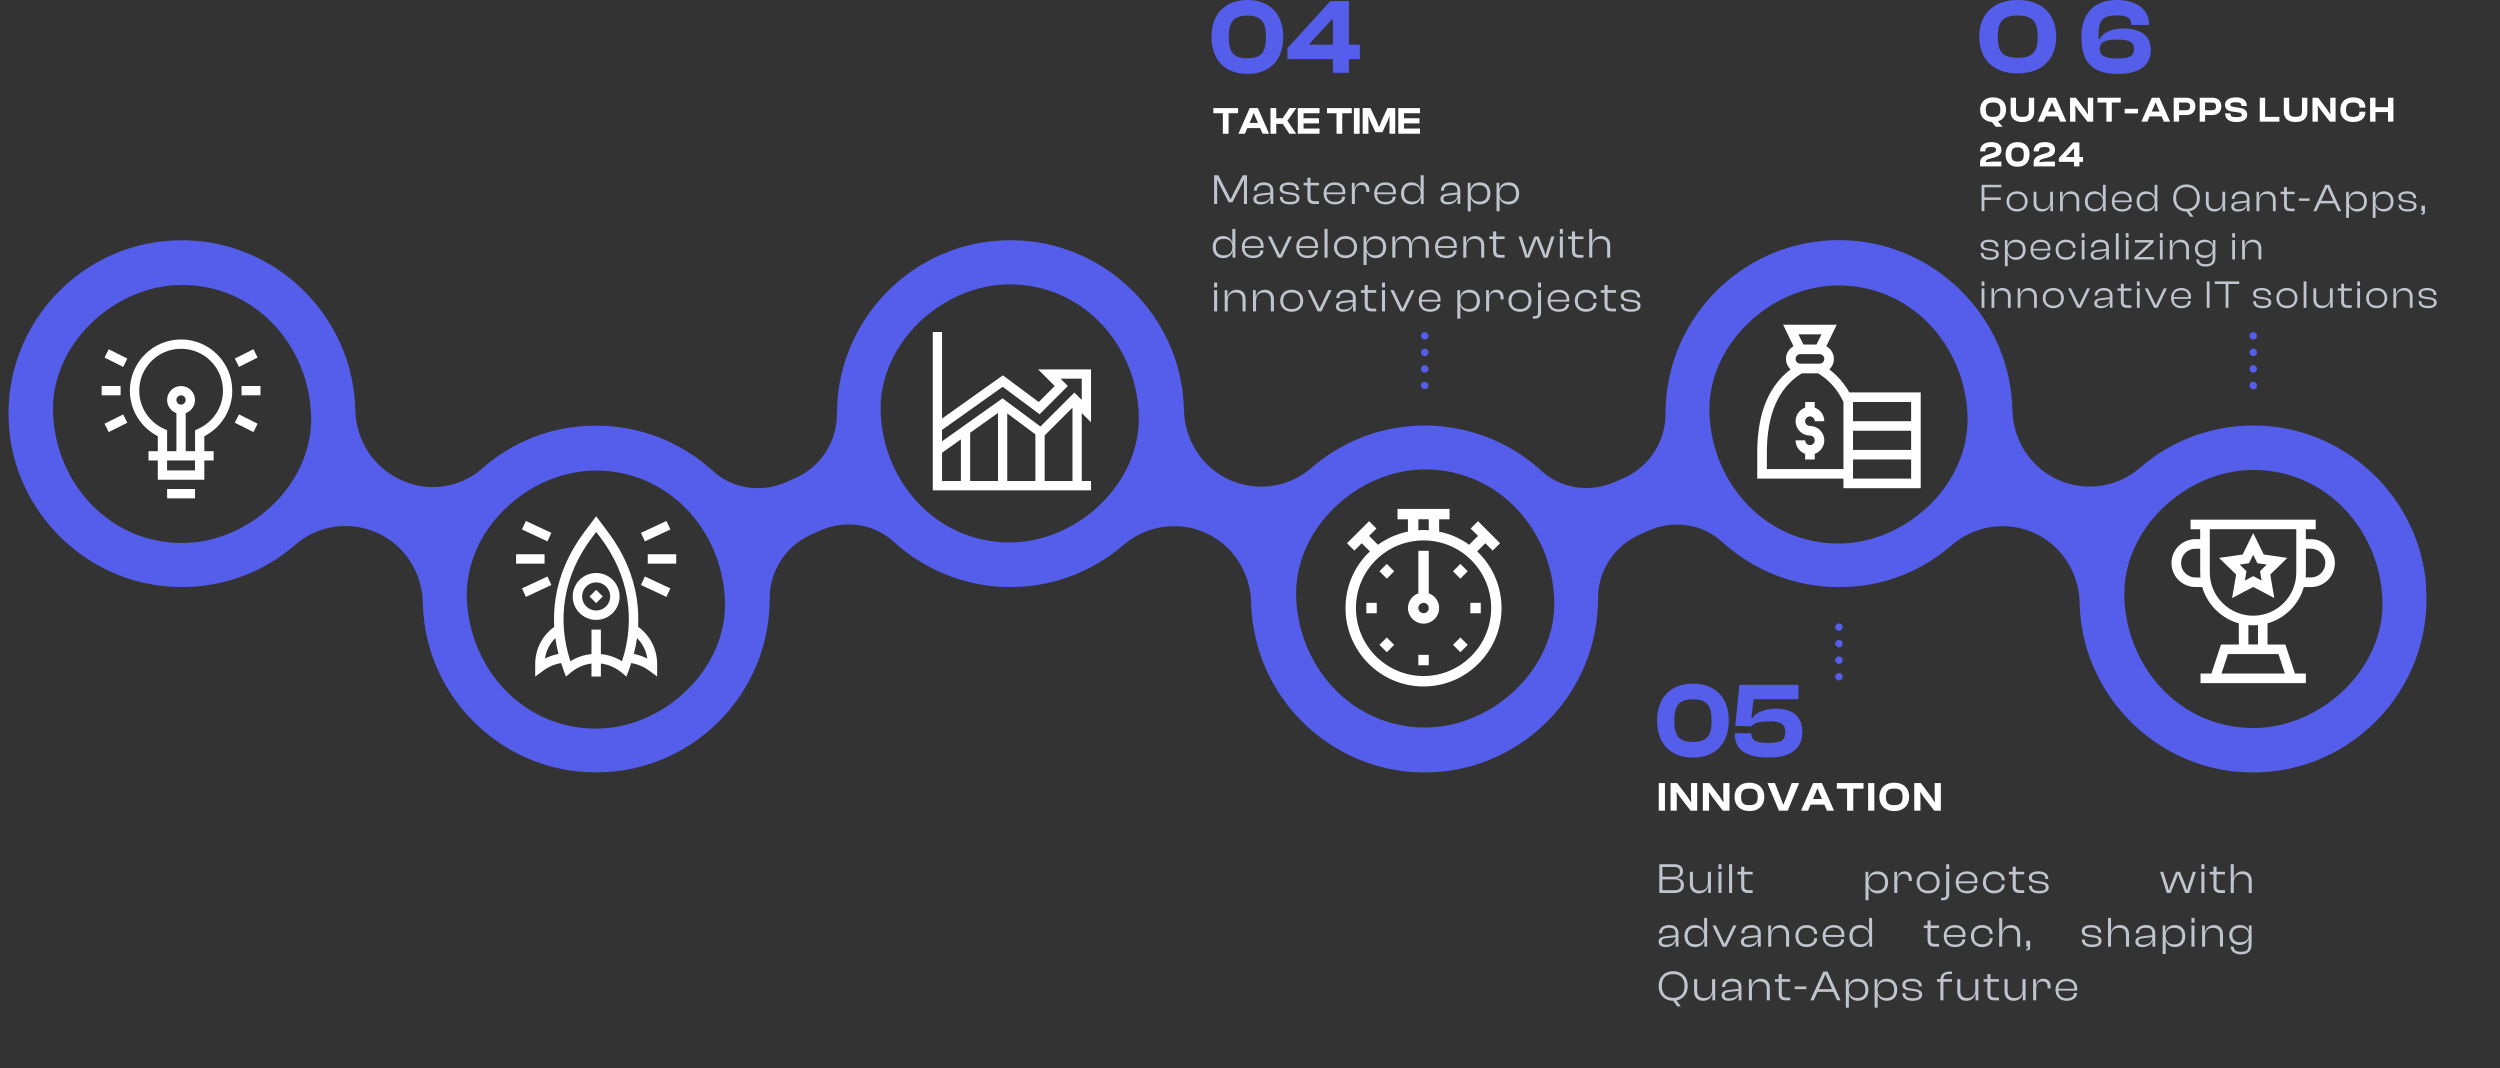 <?xml version="1.0" encoding="utf-8"?>
<svg width="1397" height="597" viewBox="0 0 1397 597" fill="none" xmlns="http://www.w3.org/2000/svg" xmlns:bx="https://boxy-svg.com"><rect x="0" y="0" width="1397" height="597" fill="#333333" stroke="none"/><g clip-path="url(#clip0_817_5651)"><path d="M925.975 402.681C925.975 390.245 933.1 382.031 946.013 382.031C958.927 382.031 966.052 390.224 966.052 402.681C966.052 415.137 958.885 423.33 946.013 423.33C933.142 423.33 925.975 415.2 925.975 402.681ZM956.419 402.681C956.419 394.07 953.598 390.768 946.013 390.768C938.428 390.768 935.608 394.049 935.608 402.681C935.608 411.312 938.366 414.594 946.013 414.594C953.661 414.594 956.419 411.312 956.419 402.681Z" fill="#555DEB"/><path d="M969.375 410.267V409.724H978.652V410.267C978.652 413.674 981.055 415.116 988.64 415.116C995.515 415.116 997.604 413.507 997.604 409.139C997.604 404.771 995.515 403.099 988.703 403.099C983.207 403.099 980.219 403.767 978.777 405.857L978.13 405.795V405.857L969.688 405.628L971.966 382.658H1004.98V390.726H979.927L978.673 401.197L979.216 401.259C980.658 398.919 984.9 395.993 992.38 395.993C1002.24 395.993 1007.15 400.779 1007.15 409.034C1007.15 417.708 1001.3 423.33 988.556 423.33C975.81 423.33 969.416 419.087 969.416 410.288L969.375 410.267Z" fill="#555DEB"/><path d="M683.331 74.739V63.285H678.003V60.401H691.857V63.285H686.528V74.739H683.31H683.331Z" fill="white"/><path d="M692.045 74.739L698.313 60.401H702.889L709.2 74.739H705.522L704.164 71.562H696.997L695.618 74.739H692.024H692.045ZM698.251 68.677H702.931L701.594 65.543L700.716 63.327H700.486L699.609 65.543L698.251 68.677Z" fill="white"/><path d="M709.952 74.739V60.401H713.17V66.086H716.743L720.546 60.401H724.391L719.397 67.465L724.328 74.739H720.483L716.785 69.221H713.17V74.739H709.952Z" fill="white"/><path d="M725.205 74.739V60.401H737.345V63.285H728.423V66.086H737.032V68.949H728.423V71.833H737.345V74.718H725.205V74.739Z" fill="white"/><path d="M746.853 74.739V63.285H741.525V60.401H755.378V63.285H750.05V74.739H746.832H746.853Z" fill="white"/><path d="M756.548 74.739V60.401H759.766V74.739H756.548Z" fill="white"/><path d="M761.459 74.739V60.401H765.805L769.169 67.465L770.506 70.83H770.736L772.032 67.465L775.291 60.401H779.659V74.739H776.441V67.465L776.545 65.208H776.315L775.479 67.465L772.491 73.882H768.605L765.617 67.465L764.781 65.208H764.551L764.677 67.465V74.739H761.459Z" fill="white"/><path d="M781.351 74.739V60.401H793.491V63.285H784.569V66.086H793.178V68.949H784.569V71.833H793.491V74.718H781.351V74.739Z" fill="white"/><path d="M677 20.649C677 8.214 684.125 0 697.039 0C709.952 0 717.077 8.193 717.077 20.649C717.077 33.106 709.91 41.298 697.039 41.298C684.167 41.298 677 33.168 677 20.649ZM707.444 20.649C707.444 12.038 704.624 8.736 697.039 8.736C689.454 8.736 686.633 12.018 686.633 20.649C686.633 29.281 689.391 32.562 697.039 32.562C704.686 32.562 707.444 29.281 707.444 20.649Z" fill="#555DEB"/><path d="M744.826 40.693V33.043H719.396V26.94L743.384 0.606H753.79V24.955H759.892V33.022H753.79V40.672H744.826V40.693ZM744.826 24.955V10.952H744.178L731.913 24.286V24.955H744.826Z" fill="#555DEB"/><path d="M1106 20.5C1106 8.154 1113.65 0 1127.5 0C1141.36 0 1149 8.134 1149 20.5C1149 32.866 1141.31 41 1127.5 41C1113.69 41 1106 32.929 1106 20.5ZM1138.66 20.5C1138.66 11.951 1135.64 8.673 1127.5 8.673C1119.36 8.673 1116.34 11.931 1116.34 20.5C1116.34 29.069 1119.29 32.327 1127.5 32.327C1135.71 32.327 1138.66 29.069 1138.66 20.5Z" fill="#555DEB"/><path d="M1163.07 20.712C1163.07 6.772 1170.9 0 1182.87 0C1193.82 0 1200.89 5.267 1200.89 13.46V13.94H1190.9V13.46C1190.9 9.99 1188.62 8.611 1182.89 8.611C1175.54 8.611 1172.66 10.952 1172.66 19.144V21.778H1173.32C1175 18.538 1179.3 15.926 1186.49 15.926C1196.35 15.926 1201.87 19.939 1201.87 28.131C1201.87 36.324 1195.58 41.298 1183.69 41.298C1169.08 41.298 1163.11 34.903 1163.11 20.712H1163.07ZM1192.44 27.463C1192.44 23.763 1190.35 22.133 1183.23 22.133C1175.69 22.133 1173.37 23.742 1173.37 27.337C1173.37 30.932 1175.75 32.667 1183.17 32.667C1190.58 32.667 1192.44 30.995 1192.44 27.463Z" fill="#555DEB"/><path d="M1355.69 326.793C1351.93 279.601 1313.54 241.479 1266.34 238.03C1239.24 236.045 1214.27 245.283 1195.57 261.564C1183.03 272.474 1165.18 274.877 1150.01 268.085C1134.57 261.167 1124.88 245.868 1124.5 228.939C1124.46 227.142 1124.38 225.323 1124.23 223.505C1120.57 175.853 1081.6 137.418 1033.9 134.366C977.607 130.792 930.676 175.56 930.676 231.113V231.363C930.676 246.746 921.67 260.686 907.629 266.977L902.488 269.276C888.781 275.4 872.525 273.289 861.45 263.152C854.22 256.527 845.967 251.009 836.961 246.809C836.856 246.767 836.773 246.725 836.668 246.683C835.665 246.223 834.662 245.784 833.638 245.346C833.262 245.178 832.865 245.011 832.489 244.865C831.695 244.551 830.901 244.238 830.086 243.945C829.459 243.715 828.833 243.465 828.206 243.256C827.579 243.026 826.952 242.837 826.325 242.628C825.51 242.357 824.674 242.085 823.839 241.834C823.358 241.688 822.857 241.542 822.376 241.416C821.394 241.145 820.412 240.873 819.409 240.622C819.012 240.518 818.636 240.434 818.239 240.35C817.152 240.1 816.065 239.849 814.958 239.64C814.603 239.577 814.268 239.514 813.913 239.431C812.785 239.222 811.657 239.034 810.528 238.867C810.152 238.804 809.776 238.762 809.421 238.699C808.334 238.553 807.248 238.428 806.161 238.302C805.681 238.26 805.221 238.198 804.74 238.156C804.301 238.114 803.842 238.051 803.403 238.03C802.943 237.989 802.484 237.989 802.024 237.968C801.209 237.926 800.394 237.884 799.579 237.842C798.806 237.822 798.054 237.801 797.281 237.78C796.884 237.78 796.508 237.759 796.11 237.759C795.588 237.759 795.087 237.78 794.564 237.801C793.896 237.801 793.227 237.822 792.558 237.842C791.576 237.884 790.594 237.926 789.612 238.01C789.027 238.051 788.442 238.072 787.878 238.135C786.77 238.219 785.684 238.344 784.597 238.469C784.137 238.532 783.699 238.574 783.239 238.637C781.902 238.825 780.564 239.034 779.248 239.264C779.06 239.305 778.851 239.326 778.663 239.368C773.941 240.225 769.344 241.437 764.872 242.963H764.83C763.388 243.485 761.947 244.008 760.526 244.572C760.421 244.614 760.296 244.656 760.191 244.718C758.875 245.241 757.559 245.805 756.263 246.391C756.117 246.453 755.971 246.516 755.824 246.6C754.55 247.185 753.296 247.791 752.063 248.439C751.938 248.501 751.792 248.585 751.666 248.648C750.413 249.296 749.159 249.985 747.926 250.696C747.842 250.759 747.738 250.8 747.654 250.863C746.359 251.616 745.084 252.389 743.831 253.204L743.768 253.246C739.735 255.837 735.89 258.722 732.296 261.877C731.795 262.316 731.293 262.713 730.792 263.111C718.38 272.725 701.538 274.606 687.1 268.147C671.658 261.23 661.963 245.931 661.587 229.002C661.545 227.204 661.461 225.386 661.315 223.568C659.518 200.118 649.154 178.904 633.42 163.041L633.378 162.999C632.479 162.08 631.539 161.202 630.599 160.324C630.474 160.22 630.369 160.094 630.244 159.99C629.387 159.217 628.53 158.443 627.653 157.691C627.423 157.503 627.214 157.294 626.984 157.106C626.211 156.437 625.396 155.81 624.602 155.162C624.268 154.89 623.954 154.639 623.62 154.368C622.889 153.803 622.157 153.281 621.426 152.737C620.987 152.424 620.569 152.11 620.13 151.797C619.462 151.337 618.793 150.877 618.124 150.438C617.602 150.083 617.08 149.728 616.536 149.393C615.93 148.996 615.304 148.62 614.677 148.244C614.071 147.868 613.465 147.492 612.838 147.136C612.274 146.802 611.689 146.488 611.104 146.175C610.414 145.799 609.745 145.422 609.056 145.067C608.513 144.775 607.948 144.503 607.405 144.231C606.674 143.876 605.942 143.5 605.19 143.144C604.668 142.894 604.125 142.664 603.602 142.434C602.829 142.078 602.035 141.744 601.241 141.41C600.719 141.201 600.196 140.992 599.653 140.783C598.838 140.469 598.044 140.156 597.208 139.863C596.665 139.675 596.122 139.487 595.578 139.299C594.763 139.027 593.949 138.755 593.113 138.484C592.549 138.316 591.984 138.149 591.42 137.982C590.605 137.752 589.79 137.501 588.955 137.292C588.349 137.146 587.743 137 587.137 136.853C586.343 136.665 585.549 136.477 584.734 136.31C584.086 136.164 583.438 136.059 582.77 135.934C581.996 135.788 581.223 135.641 580.45 135.516C579.74 135.39 579.029 135.307 578.319 135.202C577.588 135.098 576.856 134.993 576.125 134.91C575.352 134.826 574.579 134.743 573.805 134.68C573.346 134.638 572.886 134.575 572.426 134.534C572.238 134.534 572.029 134.534 571.841 134.513C571.528 134.492 571.235 134.45 570.922 134.429C570.128 134.387 569.355 134.366 568.561 134.345C567.809 134.325 567.056 134.283 566.304 134.262C565.28 134.262 564.277 134.262 563.274 134.262C562.48 134.262 561.707 134.262 560.913 134.304C559.973 134.345 559.053 134.408 558.113 134.471C557.277 134.534 556.421 134.575 555.585 134.638C554.791 134.722 553.997 134.826 553.203 134.91C552.262 135.014 551.301 135.119 550.361 135.265C549.985 135.328 549.609 135.411 549.212 135.453C544.74 136.164 540.394 137.188 536.152 138.484C535.985 138.525 535.839 138.567 535.672 138.63C534.376 139.048 533.081 139.487 531.806 139.947C531.513 140.051 531.221 140.156 530.907 140.26C529.675 140.72 528.463 141.222 527.272 141.723C526.937 141.869 526.624 141.995 526.29 142.12C525.099 142.643 523.928 143.186 522.758 143.75C522.445 143.897 522.111 144.043 521.797 144.21C520.627 144.775 519.499 145.381 518.349 146.008C518.036 146.175 517.723 146.342 517.43 146.509C516.302 147.136 515.173 147.805 514.066 148.495C513.773 148.662 513.481 148.85 513.209 149.017C512.102 149.707 510.994 150.438 509.908 151.191C509.657 151.358 509.385 151.546 509.135 151.713C508.048 152.487 506.961 153.281 505.896 154.075C505.666 154.242 505.457 154.409 505.227 154.598C504.141 155.434 503.075 156.29 502.051 157.189C501.863 157.335 501.696 157.503 501.508 157.649C500.442 158.569 499.397 159.509 498.353 160.47C498.227 160.596 498.081 160.721 497.956 160.847C496.89 161.85 495.845 162.874 494.842 163.94C494.759 164.024 494.696 164.107 494.612 164.191C493.547 165.298 492.502 166.427 491.499 167.597V167.639C476.601 184.735 467.616 207.078 467.678 231.489C467.678 246.85 458.652 260.77 444.631 267.061L439.491 269.36C425.783 275.483 409.527 273.372 398.452 263.236C381.214 247.477 358.271 237.842 333.113 237.842C307.955 237.842 286.349 246.934 269.298 261.898C257.075 272.62 239.732 275.17 224.896 268.545L224.185 268.231C208.598 261.25 198.902 245.952 198.526 229.023C198.484 227.413 198.422 225.804 198.296 224.174C194.932 176.856 156.756 138.316 109.47 134.575C49.898 129.747 0.313 179.364 5.057 239.013C8.818 286.205 47.202 324.327 94.405 327.796C121.506 329.782 146.497 320.544 165.198 304.263C177.735 293.353 195.58 290.949 210.75 297.742C226.191 304.66 235.887 319.959 236.263 336.888C236.347 340.253 236.576 343.638 237.015 347.066C242.49 390.998 278.054 426.068 322.038 431C380.44 437.542 430.088 391.813 430.088 334.672V334.421C430.088 319.039 439.094 305.099 453.135 298.808L458.275 296.509C471.983 290.385 488.239 292.496 499.314 302.632C506.544 309.258 514.797 314.775 523.782 318.955C523.887 318.997 523.97 319.039 524.075 319.102C525.078 319.561 526.102 320 527.104 320.439C527.481 320.607 527.857 320.753 528.233 320.92C529.027 321.254 529.842 321.547 530.657 321.861C531.284 322.09 531.89 322.32 532.516 322.55C533.143 322.78 533.77 322.968 534.397 323.177C535.212 323.449 536.048 323.721 536.863 323.971C537.364 324.118 537.845 324.264 538.346 324.389C539.328 324.661 540.31 324.933 541.292 325.184C541.689 325.288 542.086 325.372 542.483 325.476C543.57 325.727 544.657 325.978 545.743 326.187C546.098 326.25 546.454 326.333 546.809 326.396C547.937 326.605 549.065 326.793 550.194 326.96C550.57 327.023 550.925 327.065 551.301 327.127C552.388 327.274 553.474 327.399 554.561 327.524C555.042 327.566 555.501 327.629 555.982 327.671C556.421 327.713 556.859 327.775 557.298 327.796C557.758 327.838 558.218 327.838 558.677 327.859C559.492 327.901 560.328 327.942 561.143 327.984C561.916 328.005 562.668 328.026 563.421 328.047C563.818 328.047 564.194 328.068 564.591 328.068C565.113 328.068 565.635 328.047 566.179 328.026C566.826 328.026 567.474 328.026 568.101 327.984C569.104 327.942 570.107 327.88 571.11 327.817C571.674 327.775 572.217 327.754 572.761 327.713C573.91 327.608 575.059 327.483 576.188 327.357C576.585 327.315 576.982 327.274 577.379 327.211C582.122 326.584 586.74 325.602 591.253 324.327C591.337 324.306 591.399 324.285 591.462 324.264C592.883 323.846 594.283 323.407 595.662 322.947C595.85 322.885 596.017 322.822 596.205 322.759C597.501 322.32 598.775 321.84 600.029 321.338C600.238 321.254 600.426 321.171 600.635 321.087C601.889 320.586 603.122 320.063 604.334 319.499C604.522 319.415 604.689 319.332 604.877 319.248C606.131 318.663 607.384 318.057 608.617 317.43C608.742 317.367 608.868 317.304 608.972 317.242C610.31 316.552 611.626 315.841 612.921 315.089H612.942C618.187 312.037 623.139 308.547 627.715 304.618C638.623 295.234 653.27 291.869 666.873 295.38C669.172 295.986 671.428 296.76 673.622 297.742C689.064 304.66 698.759 319.959 699.135 336.888C699.219 340.253 699.449 343.638 699.888 347.066C699.992 347.902 700.18 348.696 700.306 349.532C700.452 350.473 700.619 351.413 700.786 352.354C701.204 354.632 701.706 356.868 702.27 359.083C702.332 359.313 702.395 359.543 702.437 359.773C710.189 388.803 731.252 412.546 758.562 424.062C758.687 424.124 758.833 424.187 758.959 424.229C760.421 424.835 761.905 425.42 763.388 425.943C764.663 426.402 765.938 426.841 767.212 427.238C768.257 427.573 769.323 427.886 770.388 428.179C772.144 428.66 773.92 429.099 775.717 429.496C776.469 429.663 777.242 429.809 778.015 429.955C780.126 430.353 782.257 430.687 784.409 430.959C784.576 430.959 784.743 431.021 784.911 431.042C785.412 431.105 785.893 431.126 786.394 431.168C787 431.23 787.606 431.314 788.212 431.356C788.546 431.377 788.86 431.377 789.194 431.398C790.197 431.46 791.2 431.523 792.203 431.544C793.06 431.586 793.896 431.607 794.731 431.627C795.672 431.627 796.612 431.627 797.552 431.627C798.43 431.627 799.328 431.607 800.206 431.565C801.084 431.523 801.94 431.46 802.818 431.398C803.758 431.335 804.678 431.272 805.597 431.189C806.391 431.105 807.185 431 807.958 430.917C808.94 430.791 809.922 430.666 810.883 430.52C811.594 430.415 812.304 430.269 813.015 430.144C814.039 429.955 815.083 429.767 816.107 429.558C816.734 429.433 817.34 429.266 817.946 429.14C819.033 428.89 820.119 428.639 821.206 428.346C821.728 428.2 822.23 428.054 822.731 427.907C823.88 427.573 825.051 427.238 826.179 426.862C826.576 426.737 826.973 426.591 827.37 426.444C828.603 426.026 829.856 425.587 831.068 425.107C831.319 425.002 831.57 424.898 831.821 424.793C833.158 424.25 834.495 423.706 835.812 423.1C835.895 423.058 835.958 423.038 836.021 422.996C869.662 407.697 893.065 373.734 892.96 334.401C892.96 319.039 901.987 305.12 916.008 298.85L921.148 296.551C934.855 290.427 951.112 292.538 962.186 302.674C979.425 318.433 1002.37 328.068 1027.5 328.068C1052.64 328.068 1073.66 319.227 1090.63 304.639C1103.38 293.666 1121.24 290.887 1136.58 297.763C1152.02 304.681 1161.72 319.979 1162.09 336.909C1162.13 338.706 1162.22 340.524 1162.36 342.363C1166 389.43 1204.07 427.615 1251.13 431.356C1310.76 436.079 1360.37 386.462 1355.6 326.814L1355.69 326.793ZM101.739 303.427C61.328 303.427 31.405 270.384 29.65 231.322C27.916 192.385 64.023 159.216 101.739 159.216C142.151 159.216 172.073 192.259 173.828 231.322C175.562 270.258 139.455 303.427 101.739 303.427ZM332.987 407.154C292.576 407.154 262.654 374.111 260.898 335.048C259.164 296.112 295.271 262.943 332.987 262.943C373.399 262.943 403.321 295.986 405.076 335.048C406.81 373.985 370.703 407.154 332.987 407.154ZM564.235 303.113C523.824 303.113 493.902 270.07 492.147 231.008C490.412 192.071 526.519 158.903 564.235 158.903C604.647 158.903 634.569 191.946 636.324 231.008C638.059 269.945 601.951 303.113 564.235 303.113ZM796.403 406.527C755.992 406.527 726.07 373.484 724.314 334.421C722.58 295.485 758.687 262.316 796.403 262.316C836.815 262.316 866.737 295.359 868.492 334.421C870.226 373.358 834.119 406.527 796.403 406.527ZM1027.34 303.719C986.926 303.719 957.004 270.676 955.249 231.614C953.515 192.677 989.622 159.509 1027.34 159.509C1067.75 159.509 1097.67 192.552 1099.43 231.614C1101.16 270.551 1065.05 303.719 1027.34 303.719ZM1259.19 406.819C1218.78 406.819 1188.86 373.776 1187.1 334.714C1185.37 295.777 1221.48 262.609 1259.19 262.609C1299.6 262.609 1329.53 295.652 1331.28 334.714C1333.02 373.651 1296.91 406.819 1259.19 406.819Z" fill="#555DEB"/><path d="M143.948 199.804L133.542 205.008L131.222 200.348L141.628 195.144L143.948 199.804Z" fill="white"/><path d="M141.628 241.437L131.222 236.233L133.542 231.572L143.948 236.776L141.628 241.437Z" fill="white"/><path d="M134.983 215.688H145.556V220.892H134.983V215.688Z" fill="white"/><path d="M60.742 195.165L71.148 200.369L68.829 205.029L58.423 199.825L60.742 195.165Z" fill="white"/><path d="M60.742 241.437L58.423 236.776L68.829 231.572L71.148 236.233L60.742 241.437Z" fill="white"/><path d="M56.814 215.688H67.387V220.892H56.814V215.688Z" fill="white"/><path d="M93.381 273.268H108.99V278.472H93.381V273.268Z" fill="white"/><path d="M129.781 218.301C129.781 202.521 116.951 189.689 101.175 189.689C85.399 189.689 72.569 202.521 72.569 218.301C72.569 229.064 78.629 238.866 88.178 243.757V252.117H82.975V257.321H88.178V268.064H114.172V257.321H119.375V252.117H114.172V243.757C123.7 238.866 129.781 229.064 129.781 218.301ZM108.969 262.86H93.36V257.321H108.969V262.86ZM98.563 223.505C98.563 222.063 99.733 220.913 101.154 220.913C102.575 220.913 103.745 222.084 103.745 223.505C103.745 224.926 102.575 226.097 101.154 226.097C99.733 226.097 98.563 224.926 98.563 223.505ZM103.766 252.117V230.862C106.796 229.796 108.969 226.891 108.969 223.505C108.969 219.2 105.479 215.709 101.175 215.709C96.871 215.709 93.381 219.2 93.381 223.505C93.381 226.891 95.554 229.796 98.584 230.862V252.117H93.381V240.413L91.835 239.723C83.309 235.982 77.793 227.56 77.793 218.301C77.793 205.385 88.283 194.893 101.196 194.893C114.109 194.893 124.599 205.385 124.599 218.301C124.599 227.56 119.082 235.982 110.557 239.723L109.011 240.413V252.117H103.808H103.766Z" fill="white"/><path d="M796.132 217.486C795.567 217.486 795.045 217.277 794.648 216.88C794.251 216.483 794.042 215.96 794.042 215.417C794.042 215.124 794.084 214.873 794.188 214.602C794.293 214.351 794.46 214.121 794.648 213.933C795.421 213.16 796.821 213.139 797.594 213.933C797.991 214.33 798.221 214.852 798.221 215.417C798.221 215.688 798.158 215.96 798.054 216.211C797.949 216.462 797.803 216.692 797.594 216.88C797.218 217.277 796.696 217.486 796.132 217.486Z" fill="#555DEB"/><path d="M794.042 206.158C794.042 205.009 794.961 204.068 796.132 204.068C797.281 204.068 798.221 205.009 798.221 206.158C798.221 207.308 797.281 208.248 796.132 208.248C794.961 208.248 794.042 207.308 794.042 206.158ZM794.042 196.899C794.042 195.75 794.961 194.809 796.132 194.809C797.281 194.809 798.221 195.75 798.221 196.899C798.221 198.07 797.281 198.989 796.132 198.989C794.961 198.989 794.042 198.07 794.042 196.899Z" fill="#555DEB"/><path d="M796.132 189.752C795.567 189.752 795.024 189.522 794.648 189.145C794.46 188.936 794.293 188.707 794.188 188.456C794.084 188.205 794.042 187.933 794.042 187.662C794.042 187.39 794.084 187.118 794.188 186.867C794.293 186.596 794.46 186.366 794.648 186.178C795.421 185.404 796.821 185.404 797.594 186.178C797.803 186.366 797.949 186.596 798.054 186.867C798.158 187.118 798.221 187.39 798.221 187.662C798.221 187.933 798.158 188.205 798.054 188.456C797.949 188.707 797.803 188.936 797.594 189.145C797.218 189.522 796.675 189.752 796.132 189.752Z" fill="#555DEB"/><path d="M1259.11 217.507C1258.54 217.507 1258.02 217.277 1257.62 216.88C1257.23 216.483 1257.02 215.96 1257.02 215.417C1257.02 215.124 1257.08 214.873 1257.19 214.602C1257.29 214.351 1257.44 214.121 1257.62 213.933C1258.4 213.159 1259.82 213.159 1260.59 213.933C1260.97 214.33 1261.2 214.852 1261.2 215.417C1261.2 215.688 1261.14 215.96 1261.03 216.211C1260.93 216.462 1260.78 216.692 1260.59 216.88C1260.2 217.277 1259.67 217.507 1259.11 217.507Z" fill="#555DEB"/><path d="M1257.02 206.158C1257.02 205.009 1257.96 204.068 1259.11 204.068C1260.26 204.068 1261.2 205.009 1261.2 206.158C1261.2 207.308 1260.26 208.248 1259.11 208.248C1257.96 208.248 1257.02 207.308 1257.02 206.158ZM1257.02 196.899C1257.02 195.75 1257.96 194.809 1259.11 194.809C1260.26 194.809 1261.2 195.75 1261.2 196.899C1261.2 198.07 1260.26 198.989 1259.11 198.989C1257.96 198.989 1257.02 198.07 1257.02 196.899Z" fill="#555DEB"/><path d="M1259.11 189.752C1258.54 189.752 1258.02 189.522 1257.62 189.145C1257.54 189.041 1257.44 188.936 1257.37 188.811C1257.29 188.707 1257.23 188.581 1257.19 188.456C1257.12 188.33 1257.08 188.205 1257.06 188.059C1257.04 187.933 1257.02 187.787 1257.02 187.662C1257.02 187.39 1257.08 187.118 1257.19 186.867C1257.29 186.596 1257.44 186.366 1257.62 186.178C1258.4 185.404 1259.82 185.404 1260.59 186.178C1260.97 186.575 1261.2 187.118 1261.2 187.662C1261.2 187.787 1261.2 187.933 1261.16 188.059C1261.14 188.205 1261.09 188.33 1261.03 188.456C1260.99 188.581 1260.93 188.707 1260.84 188.811C1260.76 188.936 1260.68 189.041 1260.59 189.145C1260.2 189.522 1259.65 189.752 1259.11 189.752Z" fill="#555DEB"/><path d="M1027.61 352.5C1027.34 352.5 1027.07 352.458 1026.82 352.354C1026.56 352.228 1026.33 352.082 1026.15 351.894C1025.75 351.497 1025.52 350.974 1025.52 350.41C1025.52 349.846 1025.75 349.323 1026.15 348.926C1026.71 348.341 1027.65 348.174 1028.42 348.487C1028.68 348.592 1028.91 348.738 1029.09 348.926C1029.49 349.323 1029.7 349.867 1029.7 350.41C1029.7 350.953 1029.49 351.497 1029.09 351.894C1028.7 352.291 1028.17 352.5 1027.61 352.5Z" fill="#555DEB"/><path d="M1025.52 368.906C1025.52 367.757 1026.46 366.816 1027.61 366.816C1028.76 366.816 1029.7 367.757 1029.7 368.906C1029.7 370.056 1028.76 370.996 1027.61 370.996C1026.46 370.996 1025.52 370.056 1025.52 368.906ZM1025.52 359.669C1025.52 358.498 1026.46 357.579 1027.61 357.579C1028.76 357.579 1029.7 358.498 1029.7 359.669C1029.7 360.818 1028.76 361.759 1027.61 361.759C1026.46 361.759 1025.52 360.818 1025.52 359.669Z" fill="#555DEB"/><path d="M1027.61 380.255C1027.05 380.255 1026.52 380.025 1026.15 379.628C1025.75 379.252 1025.52 378.729 1025.52 378.165C1025.52 377.893 1025.58 377.622 1025.69 377.371C1025.79 377.099 1025.94 376.869 1026.15 376.681C1026.71 376.096 1027.65 375.908 1028.42 376.221C1028.68 376.326 1028.91 376.493 1029.09 376.681C1029.28 376.869 1029.45 377.099 1029.55 377.371C1029.66 377.622 1029.7 377.893 1029.7 378.165C1029.7 378.437 1029.66 378.708 1029.55 378.959C1029.45 379.21 1029.28 379.44 1029.09 379.628C1028.7 380.025 1028.17 380.255 1027.61 380.255Z" fill="#555DEB"/><path d="M333.134 320.188C325.904 320.188 320.032 326.061 320.032 333.293C320.032 340.524 325.904 346.397 333.134 346.397C340.363 346.397 346.235 340.524 346.235 333.293C346.235 326.061 340.363 320.188 333.134 320.188ZM333.134 341.151C328.808 341.151 325.277 337.619 325.277 333.293C325.277 328.966 328.808 325.434 333.134 325.434C337.459 325.434 340.99 328.966 340.99 333.293C340.99 337.619 337.459 341.151 333.134 341.151Z" fill="white"/><path d="M333.134 337.013L329.435 333.314L333.134 329.615L336.832 333.314L333.134 337.013Z" fill="white"/><path d="M356.557 350.243C356.85 344.976 356.62 339.73 355.826 334.505C353.841 321.401 348.45 308.902 339.799 297.387L333.134 288.483L326.468 297.387C317.838 308.902 312.447 321.401 310.441 334.505C309.647 339.709 309.396 344.976 309.71 350.243C306.659 352.437 304.131 355.301 302.292 358.582C300.182 362.386 299.074 366.691 299.074 371.038V378.061L304.507 374.069C307.223 372.271 310.316 371.059 313.534 370.516C314.516 373.609 315.268 375.385 316.25 378.082C317.984 376.932 322.143 371.791 330.522 370.787V378.061H335.766V370.787C344.166 371.791 348.324 376.932 350.038 378.082C351.041 375.365 351.772 373.609 352.754 370.516C355.972 371.059 359.065 372.271 361.781 374.069L367.214 378.061V371.038C367.214 362.804 363.265 355.071 356.578 350.243H356.557ZM304.528 368.008C305.176 363.64 307.202 359.648 310.316 356.555C310.734 359.522 311.319 362.469 312.071 365.437C309.459 365.939 306.91 366.796 304.528 368.008ZM347.551 369.513C343.916 367.234 339.883 365.897 335.766 365.5V351.831H330.522V365.5C326.405 365.897 322.352 367.234 318.737 369.513C310.922 345.666 315.101 321.296 330.668 300.542L333.154 297.24L335.641 300.542C351.208 321.296 355.387 345.666 347.572 369.513H347.551ZM354.196 365.437C354.948 362.469 355.533 359.522 355.951 356.555C359.065 359.627 361.112 363.64 361.739 368.008C359.357 366.816 356.808 365.939 354.196 365.437Z" fill="white"/><path d="M288.397 309.718H304.298V314.963H288.397V309.718Z" fill="white"/><path d="M361.969 309.718H377.87V314.963H361.969V309.718Z" fill="white"/><path d="M293.871 291.116L308.122 297.763L305.907 302.507L291.656 295.861L293.871 291.116Z" fill="white"/><path d="M372.396 333.544L358.145 326.897L360.36 322.153L374.611 328.799L372.396 333.544Z" fill="white"/><path d="M291.656 328.779L305.907 322.132L308.122 326.877L293.871 333.523L291.656 328.779Z" fill="white"/><path d="M372.396 291.116L374.611 295.861L360.36 302.507L358.145 297.763L372.396 291.116Z" fill="white"/><path d="M609.662 268.775H604.48V230.799L609.662 235.982V206.409H580.095L589.393 215.709L580.45 224.655L560.391 209.732L526.415 233.892V185.509H521.233V273.979H609.683V268.795L609.662 268.775ZM557.674 230.757V268.775H542.128V241.813L557.674 230.757ZM562.856 231.008L578.57 242.712V268.795H562.856V231.029V231.008ZM583.752 243.318L599.298 227.769V268.775H583.752V243.318ZM560.307 216.148L580.931 231.489L596.707 215.709L592.59 211.592H604.48V223.484L600.363 219.367L581.39 238.344L560.203 222.585L526.394 246.62V240.246L560.286 216.148H560.307ZM526.415 252.995L536.946 245.513V268.795H526.415V253.016V252.995Z" fill="white"/><path d="M1022.24 206.409C1023.81 204.946 1024.77 202.856 1024.77 200.557C1024.77 197.505 1023.05 194.851 1020.55 193.493L1026.36 181.475H996.413L1002.22 193.493C999.714 194.851 998.001 197.505 998.001 200.557C998.001 202.856 998.983 204.946 1000.55 206.409C986.112 217.465 981.953 234.979 981.953 253.183V267.458H1030.12V272.808H1073.29V219.283H1033.4C1030.51 214.205 1026.77 209.899 1022.22 206.409H1022.24ZM1006.05 203.232C1004.56 203.232 1003.37 202.041 1003.37 200.557C1003.37 199.073 1004.56 197.882 1006.05 197.882H1016.74C1018.23 197.882 1019.42 199.073 1019.42 200.557C1019.42 202.041 1018.23 203.232 1016.74 203.232H1006.05ZM1017.83 186.825L1015.07 192.531H1007.72L1004.96 186.825H1017.83ZM987.323 262.107V253.183C987.323 231.384 993.696 216.796 1006.8 208.603H1015.99C1022.26 212.512 1026.9 217.758 1030.12 224.592V262.128H987.303L987.323 262.107ZM1067.94 267.458H1035.47V256.757H1067.94V267.458ZM1035.47 251.407V240.706H1067.94V251.407H1035.47ZM1067.94 224.655V235.355H1035.47V224.655H1067.94Z" fill="white"/><path d="M1011.39 232.68C1012.88 232.68 1014.07 233.871 1014.07 235.355H1019.42C1019.42 231.865 1017.18 228.897 1014.07 227.79V224.655H1008.72V227.79C1005.61 228.897 1003.37 231.865 1003.37 235.355C1003.37 239.786 1006.97 243.381 1011.39 243.381C1012.88 243.381 1014.07 244.572 1014.07 246.056C1014.07 247.54 1012.88 248.731 1011.39 248.731C1009.91 248.731 1008.72 247.54 1008.72 246.056H1003.37C1003.37 249.546 1005.61 252.514 1008.72 253.622V256.757H1014.07V253.622C1017.18 252.514 1019.42 249.546 1019.42 246.056C1019.42 241.625 1015.82 238.031 1011.39 238.031C1009.91 238.031 1008.72 236.839 1008.72 235.355C1008.72 233.871 1009.91 232.68 1011.39 232.68Z" fill="white"/><path d="M825.448 308.108L830.003 303.552L834.119 307.669L838.236 303.552L825.907 291.221L821.791 295.338L825.907 299.456L820.955 304.409C815.94 300.793 810.257 298.285 804.197 297.073V290.197H810.006V284.387H780.941V290.197H786.749V297.073C780.711 298.285 775.006 300.793 769.991 304.409L765.039 299.456L769.156 295.338L765.039 291.221L752.711 303.552L756.827 307.669L760.944 303.552L765.499 308.108C756.932 316.238 751.875 327.441 751.875 339.793C751.875 363.953 771.433 383.599 795.463 383.599C819.492 383.599 839.05 363.953 839.05 339.793C839.05 328.047 834.412 316.656 825.427 308.108H825.448ZM792.579 290.176H798.388V296.279C797.427 296.216 796.466 296.174 795.484 296.174C794.502 296.174 793.54 296.216 792.579 296.279V290.176ZM795.484 377.768C774.651 377.768 757.705 360.735 757.705 339.772C757.705 318.809 774.651 301.985 795.484 301.985C816.316 301.985 833.262 318.934 833.262 339.772C833.262 360.609 816.316 377.768 795.484 377.768Z" fill="white"/><path d="M798.388 331.558V307.795H792.579V331.558C789.194 332.749 786.771 335.989 786.771 339.772C786.771 344.579 790.678 348.487 795.484 348.487C800.29 348.487 804.197 344.579 804.197 339.772C804.197 335.989 801.773 332.749 798.388 331.558ZM795.484 342.677C793.875 342.677 792.579 341.381 792.579 339.772C792.579 338.162 793.875 336.867 795.484 336.867C797.093 336.867 798.388 338.162 798.388 339.772C798.388 341.381 797.093 342.677 795.484 342.677Z" fill="white"/><path d="M792.579 365.938H798.388V371.749H792.579V365.938Z" fill="white"/><path d="M763.514 336.867H769.323V342.677H763.514V336.867Z" fill="white"/><path d="M821.645 336.867H827.454V342.677H821.645V336.867Z" fill="white"/><path d="M774.944 364.455L770.827 360.338L774.944 356.22L779.06 360.338L774.944 364.455Z" fill="white"/><path d="M816.045 323.344L811.928 319.227L816.045 315.11L820.161 319.227L816.045 323.344Z" fill="white"/><path d="M816.045 364.455L811.928 360.338L816.045 356.22L820.161 360.338L816.045 364.455Z" fill="white"/><path d="M774.944 323.344L770.827 319.227L774.944 315.11L779.06 319.227L774.944 323.344Z" fill="white"/><path d="M1247.3 334.192L1259.09 327.984L1270.87 334.192L1268.62 321.066L1278.16 311.766L1264.98 309.843L1259.09 297.888L1253.19 309.843L1240.01 311.766L1249.56 321.066L1247.3 334.192ZM1256.75 314.734L1259.09 309.989L1261.43 314.734L1266.67 315.486L1262.89 319.185L1263.79 324.41L1259.11 321.944L1254.43 324.41L1255.33 319.185L1251.54 315.486L1256.79 314.734H1256.75Z" fill="white"/><path d="M1226.8 301.274C1219.43 301.274 1213.43 307.272 1213.43 314.65C1213.43 322.028 1219.43 328.026 1226.8 328.026H1230.61C1233.41 337.828 1241.2 345.561 1251.06 348.341V360.149H1241.1L1235.75 376.389H1229.65V381.739H1288.51V376.389H1282.41L1277.06 360.149H1267.09V348.341C1276.87 345.561 1284.6 337.828 1287.38 328.047H1291.35C1298.73 328.047 1304.72 322.049 1304.72 314.671C1304.72 307.293 1298.73 301.295 1291.35 301.295H1288.49V295.756H1294.02V290.406H1224.11V295.756H1229.46V301.295H1226.78L1226.8 301.274ZM1226.8 322.676C1222.37 322.676 1218.78 319.081 1218.78 314.65C1218.78 310.219 1222.37 306.624 1226.8 306.624H1229.48V320C1229.48 320.899 1229.52 321.798 1229.6 322.676H1226.8ZM1276.79 376.368H1241.37L1244.96 365.479H1273.19L1276.79 376.368ZM1261.76 360.129H1256.41V349.302C1257.29 349.386 1258.19 349.428 1259.09 349.428C1259.99 349.428 1260.88 349.386 1261.76 349.302V360.129ZM1291.37 306.604C1295.8 306.604 1299.39 310.198 1299.39 314.629C1299.39 319.06 1295.8 322.655 1291.37 322.655H1288.4C1288.49 321.777 1288.53 320.878 1288.53 319.98V306.604H1291.39H1291.37ZM1283.16 295.715V319.98C1283.16 333.251 1272.36 344.056 1259.09 344.056C1245.82 344.056 1234.83 333.251 1234.83 319.98V295.715H1283.16Z" fill="white"/><path d="M680.144 114H678.44V97.92H680.768L686.168 108.408L687.584 111.384H687.704L689.096 108.408L694.472 97.92H696.824V114H695.12V102.672L695.168 100.512H695.024L694.016 102.672L688.664 113.04H686.6L681.248 102.672L680.216 100.512H680.096L680.144 102.672V114ZM704.313 114.24C701.985 114.24 700.401 113.136 700.401 111.216C700.401 109.272 702.009 108.432 704.217 108.192L709.857 107.568V106.656C709.857 104.352 708.849 103.44 706.257 103.44C703.713 103.44 702.369 104.352 702.369 106.44V106.536H700.665V106.44C700.665 103.944 702.729 101.904 706.377 101.904C709.977 101.904 711.513 103.968 711.513 106.584V114H709.977V110.808H709.857C709.161 112.992 707.073 114.24 704.313 114.24ZM702.105 111.096C702.105 112.296 702.897 112.92 704.697 112.92C707.577 112.92 709.857 111.648 709.857 108.792V108.696L704.745 109.272C702.969 109.44 702.105 109.872 702.105 111.096ZM720.873 114.24C717.225 114.24 715.113 112.776 715.113 110.04V109.992H716.817V110.136C716.817 112.128 717.993 112.824 720.897 112.824C723.561 112.824 724.473 112.2 724.473 110.832C724.473 109.584 723.729 109.176 721.761 108.864L718.593 108.408C716.433 108.12 715.065 107.28 715.065 105.312C715.065 103.224 717.057 101.904 720.321 101.904C723.729 101.904 725.937 103.344 725.937 106.128V106.176H724.233V106.056C724.233 104.28 723.297 103.32 720.273 103.32C717.777 103.32 716.745 103.92 716.745 105.336C716.745 106.56 717.369 106.992 719.337 107.28L722.241 107.688C724.785 108.048 726.153 108.912 726.153 110.832C726.153 113.064 723.945 114.24 720.873 114.24ZM737.014 114H734.446C732.094 114 730.582 113.016 730.582 110.232V103.608H728.47V102.144H730.582V99.312H732.31V102.144H737.014V103.608H732.31V110.328C732.31 111.984 733.126 112.44 734.854 112.44H737.014V114ZM745.873 114.24C742.057 114.24 739.633 111.84 739.633 108.072C739.633 104.472 742.033 101.904 745.849 101.904C749.329 101.904 751.801 103.92 751.801 107.448C751.801 107.88 751.753 108.24 751.681 108.552H741.241C741.337 111.216 742.705 112.824 745.849 112.824C748.633 112.824 749.929 111.792 749.929 110.064V109.896H751.633V110.064C751.633 112.536 749.185 114.24 745.873 114.24ZM745.825 103.32C742.753 103.32 741.361 104.904 741.241 107.496H750.193C750.193 107.376 750.193 107.256 750.193 107.136C750.193 104.64 748.609 103.32 745.825 103.32ZM757.116 114H755.412V102.144H756.948V105.384H757.068C757.428 103.488 758.772 101.904 761.244 101.904C763.98 101.904 765.18 103.92 765.18 106.128V107.304H763.476V106.392C763.476 104.376 762.636 103.392 760.572 103.392C758.172 103.392 757.116 104.904 757.116 107.568V114ZM774.144 114.24C770.328 114.24 767.904 111.84 767.904 108.072C767.904 104.472 770.304 101.904 774.12 101.904C777.6 101.904 780.072 103.92 780.072 107.448C780.072 107.88 780.024 108.24 779.952 108.552H769.512C769.608 111.216 770.976 112.824 774.12 112.824C776.904 112.824 778.2 111.792 778.2 110.064V109.896H779.904V110.064C779.904 112.536 777.456 114.24 774.144 114.24ZM774.096 103.32C771.024 103.32 769.632 104.904 769.512 107.496H778.464C778.464 107.376 778.464 107.256 778.464 107.136C778.464 104.64 776.88 103.32 774.096 103.32ZM788.795 114.24C785.003 114.24 782.891 111.672 782.891 108.072C782.891 104.472 785.003 101.904 788.651 101.904C791.459 101.904 793.211 103.416 793.739 105.456H793.859V97.92H795.563V114H794.003V110.496H793.907C793.331 112.872 791.411 114.24 788.795 114.24ZM784.619 108.072C784.619 111.504 786.443 112.68 789.227 112.68C792.011 112.68 793.859 111.072 793.859 108.264V108.048C793.859 105.12 792.107 103.488 789.179 103.488C786.467 103.488 784.619 104.64 784.619 108.072ZM808.821 114.24C806.493 114.24 804.909 113.136 804.909 111.216C804.909 109.272 806.517 108.432 808.725 108.192L814.365 107.568V106.656C814.365 104.352 813.357 103.44 810.765 103.44C808.221 103.44 806.877 104.352 806.877 106.44V106.536H805.173V106.44C805.173 103.944 807.237 101.904 810.885 101.904C814.485 101.904 816.021 103.968 816.021 106.584V114H814.485V110.808H814.365C813.669 112.992 811.581 114.24 808.821 114.24ZM806.613 111.096C806.613 112.296 807.405 112.92 809.205 112.92C812.085 112.92 814.365 111.648 814.365 108.792V108.696L809.253 109.272C807.477 109.44 806.613 109.872 806.613 111.096ZM821.876 118.08H820.172V102.144H821.708V105.48H821.9C822.428 103.344 824.204 101.904 827.012 101.904C830.708 101.904 832.82 104.472 832.82 108.072C832.82 111.672 830.732 114.24 826.964 114.24C824.348 114.24 822.452 112.8 821.9 110.52H821.876V118.08ZM821.876 108.288C821.876 111.096 823.724 112.68 826.508 112.68C829.268 112.68 831.092 111.504 831.092 108.072C831.092 104.64 829.244 103.488 826.556 103.488C823.604 103.488 821.876 105.144 821.876 108.072V108.288ZM837.969 118.08H836.265V102.144H837.801V105.48H837.993C838.521 103.344 840.297 101.904 843.105 101.904C846.801 101.904 848.913 104.472 848.913 108.072C848.913 111.672 846.825 114.24 843.057 114.24C840.441 114.24 838.545 112.8 837.993 110.52H837.969V118.08ZM837.969 108.288C837.969 111.096 839.817 112.68 842.601 112.68C845.361 112.68 847.185 111.504 847.185 108.072C847.185 104.64 845.337 103.488 842.649 103.488C839.697 103.488 837.969 105.144 837.969 108.072V108.288ZM683.552 144.24C679.76 144.24 677.648 141.672 677.648 138.072C677.648 134.472 679.76 131.904 683.408 131.904C686.216 131.904 687.968 133.416 688.496 135.456H688.616V127.92H690.32V144H688.76V140.496H688.664C688.088 142.872 686.168 144.24 683.552 144.24ZM679.376 138.072C679.376 141.504 681.2 142.68 683.984 142.68C686.768 142.68 688.616 141.072 688.616 138.264V138.048C688.616 135.12 686.864 133.488 683.936 133.488C681.224 133.488 679.376 134.64 679.376 138.072ZM700.173 144.24C696.357 144.24 693.933 141.84 693.933 138.072C693.933 134.472 696.333 131.904 700.149 131.904C703.629 131.904 706.101 133.92 706.101 137.448C706.101 137.88 706.053 138.24 705.981 138.552H695.541C695.637 141.216 697.005 142.824 700.149 142.824C702.933 142.824 704.229 141.792 704.229 140.064V139.896H705.933V140.064C705.933 142.536 703.485 144.24 700.173 144.24ZM700.125 133.32C697.053 133.32 695.661 134.904 695.541 137.496H704.493C704.493 137.376 704.493 137.256 704.493 137.136C704.493 134.64 702.909 133.32 700.125 133.32ZM716.263 144H714.175L708.511 132.144H710.359L715.159 142.32H715.303L720.079 132.144H721.927L716.263 144ZM730.6 144.24C726.784 144.24 724.36 141.84 724.36 138.072C724.36 134.472 726.76 131.904 730.576 131.904C734.056 131.904 736.528 133.92 736.528 137.448C736.528 137.88 736.48 138.24 736.408 138.552H725.968C726.064 141.216 727.432 142.824 730.576 142.824C733.36 142.824 734.656 141.792 734.656 140.064V139.896H736.36V140.064C736.36 142.536 733.912 144.24 730.6 144.24ZM730.552 133.32C727.48 133.32 726.088 134.904 725.968 137.496H734.92C734.92 137.376 734.92 137.256 734.92 137.136C734.92 134.64 733.336 133.32 730.552 133.32ZM741.843 144H740.139V127.92H741.843V144ZM751.868 144.24C748.004 144.24 745.436 141.672 745.436 138.072C745.436 134.472 748.004 131.904 751.868 131.904C755.756 131.904 758.324 134.472 758.324 138.072C758.324 141.672 755.756 144.24 751.868 144.24ZM751.868 142.704C755.132 142.704 756.644 140.952 756.644 138.072C756.644 135.216 755.132 133.44 751.868 133.44C748.604 133.44 747.116 135.216 747.116 138.072C747.116 140.952 748.604 142.704 751.868 142.704ZM763.646 148.08H761.942V132.144H763.478V135.48H763.67C764.198 133.344 765.974 131.904 768.782 131.904C772.478 131.904 774.59 134.472 774.59 138.072C774.59 141.672 772.502 144.24 768.734 144.24C766.118 144.24 764.222 142.8 763.67 140.52H763.646V148.08ZM763.646 138.288C763.646 141.096 765.494 142.68 768.278 142.68C771.038 142.68 772.862 141.504 772.862 138.072C772.862 134.64 771.014 133.488 768.326 133.488C765.374 133.488 763.646 135.144 763.646 138.072V138.288ZM779.739 144H778.035V132.144H779.571V135.72H779.667C780.003 133.728 781.371 131.904 784.323 131.904C786.963 131.904 788.451 133.536 788.835 135.84H788.955C789.291 133.8 790.707 131.904 793.683 131.904C796.779 131.904 798.387 134.088 798.387 137.088V144H796.683V137.328C796.683 134.688 795.555 133.464 793.059 133.464C790.203 133.464 789.051 135.12 789.051 138.264V144H787.347V137.328C787.347 134.688 786.243 133.464 783.747 133.464C780.867 133.464 779.739 135.12 779.739 138.264V144ZM808.158 144.24C804.342 144.24 801.918 141.84 801.918 138.072C801.918 134.472 804.318 131.904 808.134 131.904C811.614 131.904 814.086 133.92 814.086 137.448C814.086 137.88 814.038 138.24 813.966 138.552H803.526C803.622 141.216 804.99 142.824 808.134 142.824C810.918 142.824 812.214 141.792 812.214 140.064V139.896H813.918V140.064C813.918 142.536 811.47 144.24 808.158 144.24ZM808.11 133.32C805.038 133.32 803.646 134.904 803.526 137.496H812.478C812.478 137.376 812.478 137.256 812.478 137.136C812.478 134.64 810.894 133.32 808.11 133.32ZM819.401 144H817.697V132.144H819.233V135.864H819.353C819.761 133.848 821.441 131.904 824.393 131.904C827.729 131.904 829.385 134.28 829.385 137.088V144H827.681V137.328C827.681 134.88 826.505 133.464 823.793 133.464C820.913 133.464 819.401 135.216 819.401 138.264V144ZM840.78 144H838.212C835.86 144 834.348 143.016 834.348 140.232V133.608H832.236V132.144H834.348V129.312H836.076V132.144H840.78V133.608H836.076V140.328C836.076 141.984 836.892 142.44 838.62 142.44H840.78V144ZM854.46 144H852.348L848.556 132.144H850.308L852.828 139.992L853.428 142.512H853.572L854.388 139.848L857.508 132.144H859.692L862.788 139.848L863.604 142.488H863.748L864.324 139.992L866.868 132.144H868.62L864.78 144H862.644L859.572 136.248L858.636 133.608H858.516L857.58 136.248L854.46 144ZM873.342 130.632H871.638V127.92H873.342V130.632ZM873.342 144H871.638V132.144H873.342V144ZM884.831 144H882.263C879.911 144 878.399 143.016 878.399 140.232V133.608H876.287V132.144H878.399V129.312H880.127V132.144H884.831V133.608H880.127V140.328C880.127 141.984 880.943 142.44 882.671 142.44H884.831V144ZM889.754 144H888.05V127.92H889.754V135.768H889.874C890.258 133.776 891.794 131.904 894.818 131.904C898.13 131.904 899.786 134.112 899.786 137.112V144H898.082V137.328C898.082 134.616 896.81 133.464 894.146 133.464C890.978 133.464 889.754 135.48 889.754 138.432V144ZM680.144 160.632H678.44V157.92H680.144V160.632ZM680.144 174H678.44V162.144H680.144V174ZM686.065 174H684.361V162.144H685.897V165.864H686.017C686.425 163.848 688.105 161.904 691.057 161.904C694.393 161.904 696.049 164.28 696.049 167.088V174H694.345V167.328C694.345 164.88 693.169 163.464 690.457 163.464C687.577 163.464 686.065 165.216 686.065 168.264V174ZM701.876 174H700.172V162.144H701.708V165.864H701.828C702.236 163.848 703.916 161.904 706.868 161.904C710.204 161.904 711.86 164.28 711.86 167.088V174H710.156V167.328C710.156 164.88 708.98 163.464 706.268 163.464C703.388 163.464 701.876 165.216 701.876 168.264V174ZM721.792 174.24C717.928 174.24 715.36 171.672 715.36 168.072C715.36 164.472 717.928 161.904 721.792 161.904C725.68 161.904 728.248 164.472 728.248 168.072C728.248 171.672 725.68 174.24 721.792 174.24ZM721.792 172.704C725.056 172.704 726.568 170.952 726.568 168.072C726.568 165.216 725.056 163.44 721.792 163.44C718.528 163.44 717.04 165.216 717.04 168.072C717.04 170.952 718.528 172.704 721.792 172.704ZM738.418 174H736.33L730.666 162.144H732.514L737.314 172.32H737.458L742.234 162.144H744.082L738.418 174ZM750.403 174.24C748.075 174.24 746.491 173.136 746.491 171.216C746.491 169.272 748.099 168.432 750.307 168.192L755.947 167.568V166.656C755.947 164.352 754.939 163.44 752.347 163.44C749.803 163.44 748.459 164.352 748.459 166.44V166.536H746.755V166.44C746.755 163.944 748.819 161.904 752.467 161.904C756.067 161.904 757.603 163.968 757.603 166.584V174H756.067V170.808H755.947C755.251 172.992 753.163 174.24 750.403 174.24ZM748.195 171.096C748.195 172.296 748.987 172.92 750.787 172.92C753.667 172.92 755.947 171.648 755.947 168.792V168.696L750.835 169.272C749.059 169.44 748.195 169.872 748.195 171.096ZM769.026 174H766.458C764.106 174 762.594 173.016 762.594 170.232V163.608H760.482V162.144H762.594V159.312H764.322V162.144H769.026V163.608H764.322V170.328C764.322 171.984 765.138 172.44 766.866 172.44H769.026V174ZM773.95 160.632H772.246V157.92H773.95V160.632ZM773.95 174H772.246V162.144H773.95V174ZM784.718 174H782.63L776.966 162.144H778.814L783.614 172.32H783.758L788.534 162.144H790.382L784.718 174ZM799.055 174.24C795.239 174.24 792.815 171.84 792.815 168.072C792.815 164.472 795.215 161.904 799.031 161.904C802.511 161.904 804.983 163.92 804.983 167.448C804.983 167.88 804.935 168.24 804.863 168.552H794.423C794.519 171.216 795.887 172.824 799.031 172.824C801.815 172.824 803.111 171.792 803.111 170.064V169.896H804.815V170.064C804.815 172.536 802.367 174.24 799.055 174.24ZM799.007 163.32C795.935 163.32 794.543 164.904 794.423 167.496H803.375C803.375 167.376 803.375 167.256 803.375 167.136C803.375 164.64 801.791 163.32 799.007 163.32ZM816.055 178.08H814.351V162.144H815.887V165.48H816.079C816.607 163.344 818.383 161.904 821.191 161.904C824.887 161.904 826.999 164.472 826.999 168.072C826.999 171.672 824.911 174.24 821.143 174.24C818.527 174.24 816.631 172.8 816.079 170.52H816.055V178.08ZM816.055 168.288C816.055 171.096 817.903 172.68 820.687 172.68C823.447 172.68 825.271 171.504 825.271 168.072C825.271 164.64 823.423 163.488 820.735 163.488C817.783 163.488 816.055 165.144 816.055 168.072V168.288ZM832.148 174H830.444V162.144H831.98V165.384H832.1C832.46 163.488 833.804 161.904 836.276 161.904C839.012 161.904 840.212 163.92 840.212 166.128V167.304H838.508V166.392C838.508 164.376 837.668 163.392 835.604 163.392C833.204 163.392 832.148 164.904 832.148 167.568V174ZM849.344 174.24C845.48 174.24 842.912 171.672 842.912 168.072C842.912 164.472 845.48 161.904 849.344 161.904C853.232 161.904 855.8 164.472 855.8 168.072C855.8 171.672 853.232 174.24 849.344 174.24ZM849.344 172.704C852.608 172.704 854.12 170.952 854.12 168.072C854.12 165.216 852.608 163.44 849.344 163.44C846.08 163.44 844.592 165.216 844.592 168.072C844.592 170.952 846.08 172.704 849.344 172.704ZM861.146 160.632H859.442V157.92H861.146V160.632ZM857.474 178.08H856.562V176.688H857.57C858.77 176.688 859.442 176.208 859.442 174.912V162.144H861.146V174.552C861.146 177.144 859.562 178.08 857.474 178.08ZM871.026 174.24C867.21 174.24 864.786 171.84 864.786 168.072C864.786 164.472 867.186 161.904 871.002 161.904C874.482 161.904 876.954 163.92 876.954 167.448C876.954 167.88 876.906 168.24 876.834 168.552H866.394C866.49 171.216 867.858 172.824 871.002 172.824C873.786 172.824 875.082 171.792 875.082 170.064V169.896H876.786V170.064C876.786 172.536 874.338 174.24 871.026 174.24ZM870.978 163.32C867.906 163.32 866.514 164.904 866.394 167.496H875.346C875.346 167.376 875.346 167.256 875.346 167.136C875.346 164.64 873.762 163.32 870.978 163.32ZM886.229 174.24C882.437 174.24 879.965 171.672 879.965 168.072C879.965 164.472 882.437 161.904 886.229 161.904C889.541 161.904 892.133 163.872 892.133 166.728V166.92H890.453V166.776C890.453 164.664 888.917 163.464 886.205 163.464C883.037 163.464 881.669 165.168 881.669 168.072C881.669 170.976 883.037 172.68 886.205 172.68C888.917 172.68 890.453 171.48 890.453 169.368V169.224H892.133V169.416C892.133 172.272 889.541 174.24 886.229 174.24ZM903.039 174H900.471C898.119 174 896.607 173.016 896.607 170.232V163.608H894.495V162.144H896.607V159.312H898.335V162.144H903.039V163.608H898.335V170.328C898.335 171.984 899.151 172.44 900.879 172.44H903.039V174ZM911.466 174.24C907.818 174.24 905.706 172.776 905.706 170.04V169.992H907.41V170.136C907.41 172.128 908.586 172.824 911.49 172.824C914.154 172.824 915.066 172.2 915.066 170.832C915.066 169.584 914.322 169.176 912.354 168.864L909.186 168.408C907.026 168.12 905.658 167.28 905.658 165.312C905.658 163.224 907.65 161.904 910.914 161.904C914.322 161.904 916.53 163.344 916.53 166.128V166.176H914.826V166.056C914.826 164.28 913.89 163.32 910.866 163.32C908.37 163.32 907.338 163.92 907.338 165.336C907.338 166.56 907.962 166.992 909.93 167.28L912.834 167.688C915.378 168.048 916.746 168.912 916.746 170.832C916.746 173.064 914.538 174.24 911.466 174.24Z" fill="#C0C4CD"/><path d="M1108.88 118H1107.32V103.26H1118.36V104.69H1108.88V110.322H1118.03V111.73H1108.88V118ZM1127.12 118.22C1123.58 118.22 1121.23 115.866 1121.23 112.566C1121.23 109.266 1123.58 106.912 1127.12 106.912C1130.69 106.912 1133.04 109.266 1133.04 112.566C1133.04 115.866 1130.69 118.22 1127.12 118.22ZM1127.12 116.812C1130.11 116.812 1131.5 115.206 1131.5 112.566C1131.5 109.948 1130.11 108.32 1127.12 108.32C1124.13 108.32 1122.77 109.948 1122.77 112.566C1122.77 115.206 1124.13 116.812 1127.12 116.812ZM1141.02 118.22C1137.92 118.22 1136.4 116.064 1136.4 113.49V107.132H1137.96V113.248C1137.96 115.514 1139.06 116.812 1141.57 116.812C1144.23 116.812 1145.62 115.206 1145.62 112.412V107.132H1147.18V118H1145.77V114.612H1145.66C1145.29 116.46 1143.73 118.22 1141.02 118.22ZM1152.72 118H1151.16V107.132H1152.57V110.542H1152.68C1153.05 108.694 1154.59 106.912 1157.3 106.912C1160.36 106.912 1161.87 109.09 1161.87 111.664V118H1160.31V111.884C1160.31 109.64 1159.23 108.342 1156.75 108.342C1154.11 108.342 1152.72 109.948 1152.72 112.742V118ZM1170.45 118.22C1166.98 118.22 1165.04 115.866 1165.04 112.566C1165.04 109.266 1166.98 106.912 1170.32 106.912C1172.9 106.912 1174.5 108.298 1174.99 110.168H1175.1V103.26H1176.66V118H1175.23V114.788H1175.14C1174.61 116.966 1172.85 118.22 1170.45 118.22ZM1166.63 112.566C1166.63 115.712 1168.3 116.79 1170.85 116.79C1173.4 116.79 1175.1 115.316 1175.1 112.742V112.544C1175.1 109.86 1173.49 108.364 1170.81 108.364C1168.32 108.364 1166.63 109.42 1166.63 112.566ZM1185.8 118.22C1182.3 118.22 1180.08 116.02 1180.08 112.566C1180.08 109.266 1182.28 106.912 1185.78 106.912C1188.97 106.912 1191.24 108.76 1191.24 111.994C1191.24 112.39 1191.19 112.72 1191.13 113.006H1181.56C1181.64 115.448 1182.9 116.922 1185.78 116.922C1188.33 116.922 1189.52 115.976 1189.52 114.392V114.238H1191.08V114.392C1191.08 116.658 1188.84 118.22 1185.8 118.22ZM1185.76 108.21C1182.94 108.21 1181.67 109.662 1181.56 112.038H1189.76C1189.76 111.928 1189.76 111.818 1189.76 111.708C1189.76 109.42 1188.31 108.21 1185.76 108.21ZM1199.34 118.22C1195.87 118.22 1193.93 115.866 1193.93 112.566C1193.93 109.266 1195.87 106.912 1199.21 106.912C1201.79 106.912 1203.39 108.298 1203.88 110.168H1203.99V103.26H1205.55V118H1204.12V114.788H1204.03C1203.5 116.966 1201.74 118.22 1199.34 118.22ZM1195.52 112.566C1195.52 115.712 1197.19 116.79 1199.74 116.79C1202.29 116.79 1203.99 115.316 1203.99 112.742V112.544C1203.99 109.86 1202.38 108.364 1199.7 108.364C1197.21 108.364 1195.52 109.42 1195.52 112.566ZM1221.8 118.22C1217.42 118.22 1214.36 115.228 1214.36 110.63C1214.36 106.032 1217.42 103.04 1221.8 103.04C1226.22 103.04 1229.28 106.032 1229.28 110.63C1229.28 114.612 1226.99 117.384 1223.51 118.066L1225.76 121.102H1223.87L1221.86 118.22H1221.8ZM1221.8 116.702C1225.54 116.702 1227.63 114.634 1227.63 110.63C1227.63 106.626 1225.54 104.558 1221.8 104.558C1218.08 104.558 1216.01 106.626 1216.01 110.63C1216.01 114.634 1218.08 116.702 1221.8 116.702ZM1237.27 118.22C1234.17 118.22 1232.65 116.064 1232.65 113.49V107.132H1234.22V113.248C1234.22 115.514 1235.32 116.812 1237.82 116.812C1240.49 116.812 1241.87 115.206 1241.87 112.412V107.132H1243.43V118H1242.03V114.612H1241.92C1241.54 116.46 1239.98 118.22 1237.27 118.22ZM1250.43 118.22C1248.29 118.22 1246.84 117.208 1246.84 115.448C1246.84 113.666 1248.31 112.896 1250.34 112.676L1255.51 112.104V111.268C1255.51 109.156 1254.58 108.32 1252.21 108.32C1249.88 108.32 1248.64 109.156 1248.64 111.07V111.158H1247.08V111.07C1247.08 108.782 1248.97 106.912 1252.32 106.912C1255.62 106.912 1257.03 108.804 1257.03 111.202V118H1255.62V115.074H1255.51C1254.87 117.076 1252.96 118.22 1250.43 118.22ZM1248.4 115.338C1248.4 116.438 1249.13 117.01 1250.78 117.01C1253.42 117.01 1255.51 115.844 1255.51 113.226V113.138L1250.82 113.666C1249.19 113.82 1248.4 114.216 1248.4 115.338ZM1262.51 118H1260.94V107.132H1262.35V110.542H1262.46C1262.84 108.694 1264.38 106.912 1267.08 106.912C1270.14 106.912 1271.66 109.09 1271.66 111.664V118H1270.1V111.884C1270.1 109.64 1269.02 108.342 1266.53 108.342C1263.89 108.342 1262.51 109.948 1262.51 112.742V118ZM1282.22 118H1279.86C1277.71 118 1276.32 117.098 1276.32 114.546V108.474H1274.38V107.132H1276.32V104.536H1277.9V107.132H1282.22V108.474H1277.9V114.634C1277.9 116.152 1278.65 116.57 1280.24 116.57H1282.22V118ZM1290.6 112.258H1284.62V110.872H1290.6V112.258ZM1294.44 118H1292.73L1299.39 103.26H1301.57L1308.26 118H1306.5L1304.52 113.666H1296.42L1294.44 118ZM1299.59 106.67L1297.06 112.258H1303.88L1301.33 106.67L1300.51 104.756H1300.38L1299.59 106.67ZM1312.6 121.74H1311.03V107.132H1312.44V110.19H1312.62C1313.1 108.232 1314.73 106.912 1317.3 106.912C1320.69 106.912 1322.63 109.266 1322.63 112.566C1322.63 115.866 1320.71 118.22 1317.26 118.22C1314.86 118.22 1313.12 116.9 1312.62 114.81H1312.6V121.74ZM1312.6 112.764C1312.6 115.338 1314.29 116.79 1316.84 116.79C1319.37 116.79 1321.04 115.712 1321.04 112.566C1321.04 109.42 1319.35 108.364 1316.89 108.364C1314.18 108.364 1312.6 109.882 1312.6 112.566V112.764ZM1327.46 121.74H1325.9V107.132H1327.31V110.19H1327.48C1327.97 108.232 1329.59 106.912 1332.17 106.912C1335.56 106.912 1337.49 109.266 1337.49 112.566C1337.49 115.866 1335.58 118.22 1332.12 118.22C1329.73 118.22 1327.99 116.9 1327.48 114.81H1327.46V121.74ZM1327.46 112.764C1327.46 115.338 1329.15 116.79 1331.71 116.79C1334.24 116.79 1335.91 115.712 1335.91 112.566C1335.91 109.42 1334.21 108.364 1331.75 108.364C1329.04 108.364 1327.46 109.882 1327.46 112.566V112.764ZM1345.54 118.22C1342.19 118.22 1340.26 116.878 1340.26 114.37V114.326H1341.82V114.458C1341.82 116.284 1342.9 116.922 1345.56 116.922C1348 116.922 1348.84 116.35 1348.84 115.096C1348.84 113.952 1348.15 113.578 1346.35 113.292L1343.45 112.874C1341.47 112.61 1340.21 111.84 1340.21 110.036C1340.21 108.122 1342.04 106.912 1345.03 106.912C1348.15 106.912 1350.18 108.232 1350.18 110.784V110.828H1348.62V110.718C1348.62 109.09 1347.76 108.21 1344.99 108.21C1342.7 108.21 1341.75 108.76 1341.75 110.058C1341.75 111.18 1342.32 111.576 1344.13 111.84L1346.79 112.214C1349.12 112.544 1350.38 113.336 1350.38 115.096C1350.38 117.142 1348.35 118.22 1345.54 118.22ZM1353.56 119.936H1353.1V118.99H1353.54C1353.82 118.99 1353.98 118.924 1353.98 118.528V118H1353.12V114.942H1355.05V118.506C1355.05 119.474 1354.48 119.936 1353.56 119.936ZM1112.09 145.22C1108.75 145.22 1106.81 143.878 1106.81 141.37V141.326H1108.38V141.458C1108.38 143.284 1109.45 143.922 1112.12 143.922C1114.56 143.922 1115.39 143.35 1115.39 142.096C1115.39 140.952 1114.71 140.578 1112.91 140.292L1110 139.874C1108.02 139.61 1106.77 138.84 1106.77 137.036C1106.77 135.122 1108.6 133.912 1111.59 133.912C1114.71 133.912 1116.74 135.232 1116.74 137.784V137.828H1115.17V137.718C1115.17 136.09 1114.32 135.21 1111.54 135.21C1109.26 135.21 1108.31 135.76 1108.31 137.058C1108.31 138.18 1108.88 138.576 1110.69 138.84L1113.35 139.214C1115.68 139.544 1116.93 140.336 1116.93 142.096C1116.93 144.142 1114.91 145.22 1112.09 145.22ZM1121.9 148.74H1120.34V134.132H1121.74V137.19H1121.92C1122.4 135.232 1124.03 133.912 1126.61 133.912C1129.99 133.912 1131.93 136.266 1131.93 139.566C1131.93 142.866 1130.02 145.22 1126.56 145.22C1124.16 145.22 1122.43 143.9 1121.92 141.81H1121.9V148.74ZM1121.9 139.764C1121.9 142.338 1123.59 143.79 1126.14 143.79C1128.67 143.79 1130.35 142.712 1130.35 139.566C1130.35 136.42 1128.65 135.364 1126.19 135.364C1123.48 135.364 1121.9 136.882 1121.9 139.566V139.764ZM1140.37 145.22C1136.87 145.22 1134.65 143.02 1134.65 139.566C1134.65 136.266 1136.85 133.912 1140.35 133.912C1143.54 133.912 1145.8 135.76 1145.8 138.994C1145.8 139.39 1145.76 139.72 1145.69 140.006H1136.12C1136.21 142.448 1137.47 143.922 1140.35 143.922C1142.9 143.922 1144.09 142.976 1144.09 141.392V141.238H1145.65V141.392C1145.65 143.658 1143.41 145.22 1140.37 145.22ZM1140.33 135.21C1137.51 135.21 1136.23 136.662 1136.12 139.038H1144.33C1144.33 138.928 1144.33 138.818 1144.33 138.708C1144.33 136.42 1142.88 135.21 1140.33 135.21ZM1154.42 145.22C1150.94 145.22 1148.68 142.866 1148.68 139.566C1148.68 136.266 1150.94 133.912 1154.42 133.912C1157.46 133.912 1159.83 135.716 1159.83 138.334V138.51H1158.29V138.378C1158.29 136.442 1156.88 135.342 1154.4 135.342C1151.49 135.342 1150.24 136.904 1150.24 139.566C1150.24 142.228 1151.49 143.79 1154.4 143.79C1156.88 143.79 1158.29 142.69 1158.29 140.754V140.622H1159.83V140.798C1159.83 143.416 1157.46 145.22 1154.42 145.22ZM1164.84 132.746H1163.28V130.26H1164.84V132.746ZM1164.84 145H1163.28V134.132H1164.84V145ZM1171.83 145.22C1169.7 145.22 1168.24 144.208 1168.24 142.448C1168.24 140.666 1169.72 139.896 1171.74 139.676L1176.91 139.104V138.268C1176.91 136.156 1175.99 135.32 1173.61 135.32C1171.28 135.32 1170.05 136.156 1170.05 138.07V138.158H1168.49V138.07C1168.49 135.782 1170.38 133.912 1173.72 133.912C1177.02 133.912 1178.43 135.804 1178.43 138.202V145H1177.02V142.074H1176.91C1176.27 144.076 1174.36 145.22 1171.83 145.22ZM1169.81 142.338C1169.81 143.438 1170.53 144.01 1172.18 144.01C1174.82 144.01 1176.91 142.844 1176.91 140.226V140.138L1172.23 140.666C1170.6 140.82 1169.81 141.216 1169.81 142.338ZM1183.91 145H1182.35V130.26H1183.91V145ZM1189.45 132.746H1187.89V130.26H1189.45V132.746ZM1189.45 145H1187.89V134.132H1189.45V145ZM1203.7 145H1192.68V143.636L1198.97 137.63L1201.26 135.606V135.496L1198.97 135.54H1193.01V134.132H1203.37V135.518L1196.66 141.854L1194.7 143.548V143.658L1196.66 143.614H1203.7V145ZM1208.5 132.746H1206.94V130.26H1208.5V132.746ZM1208.5 145H1206.94V134.132H1208.5V145ZM1214.04 145H1212.48V134.132H1213.89V137.542H1214C1214.37 135.694 1215.91 133.912 1218.62 133.912C1221.67 133.912 1223.19 136.09 1223.19 138.664V145H1221.63V138.884C1221.63 136.64 1220.55 135.342 1218.07 135.342C1215.43 135.342 1214.04 136.948 1214.04 139.742V145ZM1231.75 144.12C1228.51 144.12 1226.53 141.986 1226.53 139.016C1226.53 136.046 1228.58 133.912 1231.92 133.912C1234.21 133.912 1236.02 134.99 1236.46 136.926H1236.57V134.132H1237.97V143.966C1237.97 147.552 1235.71 148.96 1232.43 148.96C1229.48 148.96 1227.24 147.486 1227.24 144.956H1228.8C1228.8 146.87 1230.08 147.618 1232.5 147.618C1235.31 147.618 1236.41 146.76 1236.41 144.054V141.216H1236.3C1235.86 142.888 1234.26 144.12 1231.75 144.12ZM1228.1 139.016C1228.1 141.788 1229.81 142.734 1232.17 142.734C1234.85 142.734 1236.41 141.392 1236.41 139.082V138.708C1236.41 136.574 1234.78 135.298 1232.28 135.298C1229.83 135.298 1228.1 136.244 1228.1 139.016ZM1248.92 132.746H1247.36V130.26H1248.92V132.746ZM1248.92 145H1247.36V134.132H1248.92V145ZM1254.46 145H1252.9V134.132H1254.31V137.542H1254.42C1254.79 135.694 1256.33 133.912 1259.04 133.912C1262.1 133.912 1263.61 136.09 1263.61 138.664V145H1262.05V138.884C1262.05 136.64 1260.97 135.342 1258.49 135.342C1255.85 135.342 1254.46 136.948 1254.46 139.742V145ZM1108.88 159.746H1107.32V157.26H1108.88V159.746ZM1108.88 172H1107.32V161.132H1108.88V172ZM1114.42 172H1112.86V161.132H1114.27V164.542H1114.38C1114.75 162.694 1116.29 160.912 1119 160.912C1122.06 160.912 1123.57 163.09 1123.57 165.664V172H1122.01V165.884C1122.01 163.64 1120.93 162.342 1118.45 162.342C1115.81 162.342 1114.42 163.948 1114.42 166.742V172ZM1129.03 172H1127.47V161.132H1128.87V164.542H1128.98C1129.36 162.694 1130.9 160.912 1133.6 160.912C1136.66 160.912 1138.18 163.09 1138.18 165.664V172H1136.62V165.884C1136.62 163.64 1135.54 162.342 1133.05 162.342C1130.41 162.342 1129.03 163.948 1129.03 166.742V172ZM1147.4 172.22C1143.85 172.22 1141.5 169.866 1141.5 166.566C1141.5 163.266 1143.85 160.912 1147.4 160.912C1150.96 160.912 1153.31 163.266 1153.31 166.566C1153.31 169.866 1150.96 172.22 1147.4 172.22ZM1147.4 170.812C1150.39 170.812 1151.77 169.206 1151.77 166.566C1151.77 163.948 1150.39 162.32 1147.4 162.32C1144.4 162.32 1143.04 163.948 1143.04 166.566C1143.04 169.206 1144.4 170.812 1147.4 170.812ZM1162.75 172H1160.84L1155.64 161.132H1157.34L1161.74 170.46H1161.87L1166.25 161.132H1167.94L1162.75 172ZM1173.85 172.22C1171.71 172.22 1170.26 171.208 1170.26 169.448C1170.26 167.666 1171.74 166.896 1173.76 166.676L1178.93 166.104V165.268C1178.93 163.156 1178.01 162.32 1175.63 162.32C1173.3 162.32 1172.07 163.156 1172.07 165.07V165.158H1170.5V165.07C1170.5 162.782 1172.4 160.912 1175.74 160.912C1179.04 160.912 1180.45 162.804 1180.45 165.202V172H1179.04V169.074H1178.93C1178.29 171.076 1176.38 172.22 1173.85 172.22ZM1171.82 169.338C1171.82 170.438 1172.55 171.01 1174.2 171.01C1176.84 171.01 1178.93 169.844 1178.93 167.226V167.138L1174.24 167.666C1172.62 167.82 1171.82 168.216 1171.82 169.338ZM1191.03 172H1188.68C1186.52 172 1185.14 171.098 1185.14 168.546V162.474H1183.2V161.132H1185.14V158.536H1186.72V161.132H1191.03V162.474H1186.72V168.634C1186.72 170.152 1187.47 170.57 1189.05 170.57H1191.03V172ZM1195.66 159.746H1194.1V157.26H1195.66V159.746ZM1195.66 172H1194.1V161.132H1195.66V172ZM1205.64 172H1203.73L1198.54 161.132H1200.23L1204.63 170.46H1204.76L1209.14 161.132H1210.83L1205.64 172ZM1218.9 172.22C1215.4 172.22 1213.18 170.02 1213.18 166.566C1213.18 163.266 1215.38 160.912 1218.88 160.912C1222.07 160.912 1224.33 162.76 1224.33 165.994C1224.33 166.39 1224.29 166.72 1224.22 167.006H1214.65C1214.74 169.448 1215.99 170.922 1218.88 170.922C1221.43 170.922 1222.62 169.976 1222.62 168.392V168.238H1224.18V168.392C1224.18 170.658 1221.93 172.22 1218.9 172.22ZM1218.85 162.21C1216.04 162.21 1214.76 163.662 1214.65 166.038H1222.86C1222.86 165.928 1222.86 165.818 1222.86 165.708C1222.86 163.42 1221.41 162.21 1218.85 162.21ZM1234.71 172H1233.14V157.26H1234.71V172ZM1245.24 172H1243.68V158.69H1237.61V157.26H1251.29V158.69H1245.24V172ZM1264.36 172.22C1261.01 172.22 1259.08 170.878 1259.08 168.37V168.326H1260.64V168.458C1260.64 170.284 1261.72 170.922 1264.38 170.922C1266.82 170.922 1267.66 170.35 1267.66 169.096C1267.66 167.952 1266.97 167.578 1265.17 167.292L1262.27 166.874C1260.29 166.61 1259.03 165.84 1259.03 164.036C1259.03 162.122 1260.86 160.912 1263.85 160.912C1266.97 160.912 1269 162.232 1269 164.784V164.828H1267.44V164.718C1267.44 163.09 1266.58 162.21 1263.81 162.21C1261.52 162.21 1260.57 162.76 1260.57 164.058C1260.57 165.18 1261.14 165.576 1262.95 165.84L1265.61 166.214C1267.94 166.544 1269.2 167.336 1269.2 169.096C1269.2 171.142 1267.17 172.22 1264.36 172.22ZM1277.92 172.22C1274.38 172.22 1272.03 169.866 1272.03 166.566C1272.03 163.266 1274.38 160.912 1277.92 160.912C1281.49 160.912 1283.84 163.266 1283.84 166.566C1283.84 169.866 1281.49 172.22 1277.92 172.22ZM1277.92 170.812C1280.91 170.812 1282.3 169.206 1282.3 166.566C1282.3 163.948 1280.91 162.32 1277.92 162.32C1274.93 162.32 1273.57 163.948 1273.57 166.566C1273.57 169.206 1274.93 170.812 1277.92 170.812ZM1288.83 172H1287.27V157.26H1288.83V172ZM1297.36 172.22C1294.26 172.22 1292.74 170.064 1292.74 167.49V161.132H1294.3V167.248C1294.3 169.514 1295.4 170.812 1297.91 170.812C1300.57 170.812 1301.96 169.206 1301.96 166.412V161.132H1303.52V172H1302.11V168.612H1302C1301.63 170.46 1300.07 172.22 1297.36 172.22ZM1314.17 172H1311.81C1309.66 172 1308.27 171.098 1308.27 168.546V162.474H1306.34V161.132H1308.27V158.536H1309.86V161.132H1314.17V162.474H1309.86V168.634C1309.86 170.152 1310.6 170.57 1312.19 170.57H1314.17V172ZM1318.79 159.746H1317.23V157.26H1318.79V159.746ZM1318.79 172H1317.23V161.132H1318.79V172ZM1328.09 172.22C1324.55 172.22 1322.2 169.866 1322.2 166.566C1322.2 163.266 1324.55 160.912 1328.09 160.912C1331.66 160.912 1334.01 163.266 1334.01 166.566C1334.01 169.866 1331.66 172.22 1328.09 172.22ZM1328.09 170.812C1331.09 170.812 1332.47 169.206 1332.47 166.566C1332.47 163.948 1331.09 162.32 1328.09 162.32C1325.1 162.32 1323.74 163.948 1323.74 166.566C1323.74 169.206 1325.1 170.812 1328.09 170.812ZM1339 172H1337.44V161.132H1338.85V164.542H1338.96C1339.33 162.694 1340.87 160.912 1343.58 160.912C1346.64 160.912 1348.16 163.09 1348.16 165.664V172H1346.59V165.884C1346.59 163.64 1345.52 162.342 1343.03 162.342C1340.39 162.342 1339 163.948 1339 166.742V172ZM1356.82 172.22C1353.48 172.22 1351.54 170.878 1351.54 168.37V168.326H1353.1V168.458C1353.1 170.284 1354.18 170.922 1356.84 170.922C1359.29 170.922 1360.12 170.35 1360.12 169.096C1360.12 167.952 1359.44 167.578 1357.64 167.292L1354.73 166.874C1352.75 166.61 1351.5 165.84 1351.5 164.036C1351.5 162.122 1353.32 160.912 1356.32 160.912C1359.44 160.912 1361.46 162.232 1361.46 164.784V164.828H1359.9V164.718C1359.9 163.09 1359.04 162.21 1356.27 162.21C1353.98 162.21 1353.04 162.76 1353.04 164.058C1353.04 165.18 1353.61 165.576 1355.41 165.84L1358.08 166.214C1360.41 166.544 1361.66 167.336 1361.66 169.096C1361.66 171.142 1359.64 172.22 1356.82 172.22Z" fill="#C0C4CD"/><path d="M1119.08 70.82H1115.18L1113.1 68.18C1109 67.94 1106.5 65.28 1106.5 61.3C1106.5 57.12 1109.26 54.4 1113.7 54.4C1118.24 54.4 1120.98 57.12 1120.98 61.3C1120.98 64.56 1119.32 66.94 1116.42 67.82L1119.08 70.82ZM1113.7 65.32C1116.64 65.32 1117.78 64.28 1117.78 61.3C1117.78 58.32 1116.64 57.28 1113.7 57.28C1110.76 57.28 1109.68 58.32 1109.68 61.3C1109.68 64.28 1110.76 65.32 1113.7 65.32ZM1130.12 68.2C1125.76 68.2 1123.54 66 1123.54 62.4V54.6H1126.54V62.18C1126.54 64.46 1127.4 65.28 1130.12 65.28C1132.86 65.28 1133.7 64.46 1133.7 62.18V54.6H1136.7V62.4C1136.7 66 1134.5 68.2 1130.12 68.2ZM1142.02 68H1138.66L1144.52 54.6H1148.8L1154.7 68H1151.26L1150 65.04H1143.3L1142.02 68ZM1145.72 59.42L1144.46 62.34H1148.84L1147.58 59.42L1146.76 57.34H1146.54L1145.72 59.42ZM1159.75 68H1156.75V54.6H1159.95L1164.75 60.94L1166.59 63.76H1166.81L1166.67 61.06V54.6H1169.67V68H1166.47L1161.53 61.6L1159.83 59.08H1159.63L1159.75 61.54V68ZM1180.07 68H1177.07V57.3H1172.09V54.6H1185.05V57.3H1180.07V68ZM1194.74 63.38H1187.28V60.8H1194.74V63.38ZM1199.94 68H1196.58L1202.44 54.6H1206.72L1212.62 68H1209.18L1207.92 65.04H1201.22L1199.94 68ZM1203.64 59.42L1202.38 62.34H1206.76L1205.5 59.42L1204.68 57.34H1204.46L1203.64 59.42ZM1217.67 68H1214.67V54.6H1221.67C1224.77 54.6 1226.77 56.36 1226.77 59.44C1226.77 62.52 1224.77 64.3 1221.67 64.3H1217.67V68ZM1221.35 57.3H1217.67V61.6H1221.35C1223.01 61.6 1223.79 61.12 1223.79 59.44C1223.79 57.8 1223.01 57.3 1221.35 57.3ZM1232.19 68H1229.19V54.6H1236.19C1239.29 54.6 1241.29 56.36 1241.29 59.44C1241.29 62.52 1239.29 64.3 1236.19 64.3H1232.19V68ZM1235.87 57.3H1232.19V61.6H1235.87C1237.53 61.6 1238.31 61.12 1238.31 59.44C1238.31 57.8 1237.53 57.3 1235.87 57.3ZM1249.78 68.2C1245.72 68.2 1243.44 66.6 1243.44 63.48V63.36H1246.44V63.72C1246.44 64.96 1247.06 65.46 1249.78 65.46C1252.18 65.46 1252.74 65.1 1252.74 64.2C1252.74 63.38 1252.28 63.08 1250.9 62.84L1247.14 62.3C1244.74 61.92 1243.32 60.72 1243.32 58.54C1243.32 56.52 1244.96 54.4 1249.46 54.4C1253.58 54.4 1255.5 56.3 1255.5 59.12V59.24H1252.48V58.96C1252.48 57.68 1251.82 57.14 1249.16 57.14C1247 57.14 1246.34 57.56 1246.34 58.42C1246.34 59.2 1246.78 59.48 1247.9 59.68L1251.66 60.28C1254.66 60.76 1255.74 62.22 1255.74 64.06C1255.74 66.24 1254.04 68.2 1249.78 68.2ZM1273.73 68H1262.75V54.6H1265.75V65.3H1273.73V68ZM1282.77 68.2C1278.41 68.2 1276.19 66 1276.19 62.4V54.6H1279.19V62.18C1279.19 64.46 1280.05 65.28 1282.77 65.28C1285.51 65.28 1286.35 64.46 1286.35 62.18V54.6H1289.35V62.4C1289.35 66 1287.15 68.2 1282.77 68.2ZM1295.21 68H1292.21V54.6H1295.41L1300.21 60.94L1302.05 63.76H1302.27L1302.13 61.06V54.6H1305.13V68H1301.93L1296.99 61.6L1295.29 59.08H1295.09L1295.21 61.54V68ZM1314.93 68.2C1310.51 68.2 1307.77 65.48 1307.77 61.3C1307.77 57.12 1310.51 54.4 1314.93 54.4C1319.09 54.4 1321.77 56.48 1321.77 59.88V60.18H1318.43V59.88C1318.43 58.12 1317.43 57.28 1314.99 57.28C1312.05 57.28 1310.95 58.32 1310.95 61.3C1310.95 64.28 1312.05 65.32 1314.99 65.32C1317.43 65.32 1318.43 64.48 1318.43 62.72V62.42H1321.77V62.72C1321.77 66.12 1319.11 68.2 1314.93 68.2ZM1327.42 68H1324.42V54.6H1327.42V59.92H1334.42V54.6H1337.42V68H1334.42V62.62H1327.42V68ZM1118.36 93H1106.46V91.08C1106.46 88.72 1107.48 87.5 1110.3 86.56L1113.74 85.44C1114.94 85.02 1115.38 84.62 1115.38 83.74C1115.38 82.72 1114.82 82.14 1112.62 82.14C1110.16 82.14 1109.42 82.88 1109.42 84.36V84.62H1106.48V84.36C1106.48 81.76 1108.26 79.4 1112.72 79.4C1116.76 79.4 1118.4 81.24 1118.4 83.78C1118.4 86.16 1116.84 87.34 1114.46 88L1111.54 88.8C1110.24 89.2 1109.62 89.58 1109.62 90.64L1113.12 90.3H1118.36V93ZM1127.42 93.2C1123.1 93.2 1120.72 90.48 1120.72 86.3C1120.72 82.14 1123.1 79.4 1127.42 79.4C1131.72 79.4 1134.12 82.14 1134.12 86.3C1134.12 90.48 1131.72 93.2 1127.42 93.2ZM1127.42 90.28C1129.96 90.28 1130.9 89.18 1130.9 86.3C1130.9 83.42 1129.96 82.32 1127.42 82.32C1124.86 82.32 1123.94 83.42 1123.94 86.3C1123.94 89.18 1124.86 90.28 1127.42 90.28ZM1148.31 93H1136.41V91.08C1136.41 88.72 1137.43 87.5 1140.25 86.56L1143.69 85.44C1144.89 85.02 1145.33 84.62 1145.33 83.74C1145.33 82.72 1144.77 82.14 1142.57 82.14C1140.11 82.14 1139.37 82.88 1139.37 84.36V84.62H1136.43V84.36C1136.43 81.76 1138.21 79.4 1142.67 79.4C1146.71 79.4 1148.35 81.24 1148.35 83.78C1148.35 86.16 1146.79 87.34 1144.41 88L1141.49 88.8C1140.19 89.2 1139.57 89.58 1139.57 90.64L1143.07 90.3H1148.31V93ZM1161.97 93H1158.97V90.44H1150.47V88.4L1158.49 79.6H1161.97V87.74H1164.01V90.44H1161.97V93ZM1154.65 87.74H1158.97V83.06H1158.75L1154.65 87.52V87.74Z" fill="white"/><path d="M930.37 453H926.92V437.59H930.37V453ZM936.976 453H933.526V437.59H937.206L942.726 444.881L944.842 448.124H945.095L944.934 445.019V437.59H948.384V453H944.704L939.023 445.64L937.068 442.742H936.838L936.976 445.571V453ZM955.015 453H951.565V437.59H955.245L960.765 444.881L962.881 448.124H963.134L962.973 445.019V437.59H966.423V453H962.743L957.062 445.64L955.107 442.742H954.877L955.015 445.571V453ZM977.54 453.23C972.434 453.23 969.26 450.102 969.26 445.295C969.26 440.488 972.434 437.36 977.54 437.36C982.761 437.36 985.912 440.488 985.912 445.295C985.912 450.102 982.761 453.23 977.54 453.23ZM977.54 449.918C980.921 449.918 982.232 448.722 982.232 445.295C982.232 441.868 980.921 440.672 977.54 440.672C974.159 440.672 972.917 441.868 972.917 445.295C972.917 448.722 974.159 449.918 977.54 449.918ZM998.979 453H994.057L987.663 437.59H991.826L996.449 449.504H996.679L1001.23 437.59H1005.37L998.979 453ZM1010.29 453H1006.42L1013.16 437.59H1018.08L1024.87 453H1020.91L1019.46 449.596H1011.76L1010.29 453ZM1014.54 443.133L1013.09 446.491H1018.13L1016.68 443.133L1015.74 440.741H1015.48L1014.54 443.133ZM1035.6 453H1032.15V440.695H1026.43V437.59H1041.33V440.695H1035.6V453ZM1047.37 453H1043.92V437.59H1047.37V453ZM1058.46 453.23C1053.35 453.23 1050.18 450.102 1050.18 445.295C1050.18 440.488 1053.35 437.36 1058.46 437.36C1063.68 437.36 1066.83 440.488 1066.83 445.295C1066.83 450.102 1063.68 453.23 1058.46 453.23ZM1058.46 449.918C1061.84 449.918 1063.15 448.722 1063.15 445.295C1063.15 441.868 1061.84 440.672 1058.46 440.672C1055.08 440.672 1053.84 441.868 1053.84 445.295C1053.84 448.722 1055.08 449.918 1058.46 449.918ZM1073.14 453H1069.69V437.59H1073.37L1078.89 444.881L1081 448.124H1081.25L1081.09 445.019V437.59H1084.54V453H1080.86L1075.18 445.64L1073.23 442.742H1073L1073.14 445.571V453Z" fill="white"/></g><path d="M935.936 499H927.248V482.92H935.696C938.576 482.92 940.472 484.36 940.472 486.904C940.472 488.752 939.44 490.144 937.232 490.48V490.624C939.704 491.032 940.976 492.496 940.976 494.56C940.976 497.344 939.008 499 935.936 499ZM928.952 484.48V489.928H935.408C937.592 489.928 938.768 489.064 938.768 487.216C938.768 485.344 937.736 484.48 935.552 484.48H928.952ZM928.952 491.392V497.44H935.792C938.072 497.44 939.248 496.504 939.248 494.392C939.248 492.328 938.024 491.392 935.792 491.392H928.952ZM949.345 499.24C945.961 499.24 944.305 496.888 944.305 494.08V487.144H946.009V493.816C946.009 496.288 947.209 497.704 949.945 497.704C952.849 497.704 954.361 495.952 954.361 492.904V487.144H956.065V499H954.529V495.304H954.409C954.001 497.32 952.297 499.24 949.345 499.24ZM961.986 485.632H960.282V482.92H961.986V485.632ZM961.986 499H960.282V487.144H961.986V499ZM967.907 499H966.203V482.92H967.907V499ZM979.396 499H976.828C974.476 499 972.964 498.016 972.964 495.232V488.608H970.852V487.144H972.964V484.312H974.692V487.144H979.396V488.608H974.692V495.328C974.692 496.984 975.508 497.44 977.236 497.44H979.396V499ZM1044.14 503.08H1042.44V487.144H1043.97V490.48H1044.16C1044.69 488.344 1046.47 486.904 1049.28 486.904C1052.97 486.904 1055.08 489.472 1055.08 493.072C1055.08 496.672 1053 499.24 1049.23 499.24C1046.61 499.24 1044.72 497.8 1044.16 495.52H1044.14V503.08ZM1044.14 493.288C1044.14 496.096 1045.99 497.68 1048.77 497.68C1051.53 497.68 1053.36 496.504 1053.36 493.072C1053.36 489.64 1051.51 488.488 1048.82 488.488C1045.87 488.488 1044.14 490.144 1044.14 493.072V493.288ZM1060.23 499H1058.53V487.144H1060.06V490.384H1060.18C1060.54 488.488 1061.89 486.904 1064.36 486.904C1067.1 486.904 1068.3 488.92 1068.3 491.128V492.304H1066.59V491.392C1066.59 489.376 1065.75 488.392 1063.69 488.392C1061.29 488.392 1060.23 489.904 1060.23 492.568V499ZM1077.43 499.24C1073.57 499.24 1071 496.672 1071 493.072C1071 489.472 1073.57 486.904 1077.43 486.904C1081.32 486.904 1083.89 489.472 1083.89 493.072C1083.89 496.672 1081.32 499.24 1077.43 499.24ZM1077.43 497.704C1080.69 497.704 1082.21 495.952 1082.21 493.072C1082.21 490.216 1080.69 488.44 1077.43 488.44C1074.17 488.44 1072.68 490.216 1072.68 493.072C1072.68 495.952 1074.17 497.704 1077.43 497.704ZM1089.23 485.632H1087.53V482.92H1089.23V485.632ZM1085.56 503.08H1084.65V501.688H1085.65C1086.85 501.688 1087.53 501.208 1087.53 499.912V487.144H1089.23V499.552C1089.23 502.144 1087.65 503.08 1085.56 503.08ZM1099.11 499.24C1095.29 499.24 1092.87 496.84 1092.87 493.072C1092.87 489.472 1095.27 486.904 1099.09 486.904C1102.57 486.904 1105.04 488.92 1105.04 492.448C1105.04 492.88 1104.99 493.24 1104.92 493.552H1094.48C1094.57 496.216 1095.94 497.824 1099.09 497.824C1101.87 497.824 1103.17 496.792 1103.17 495.064V494.896H1104.87V495.064C1104.87 497.536 1102.42 499.24 1099.11 499.24ZM1099.06 488.32C1095.99 488.32 1094.6 489.904 1094.48 492.496H1103.43C1103.43 492.376 1103.43 492.256 1103.43 492.136C1103.43 489.64 1101.85 488.32 1099.06 488.32ZM1114.31 499.24C1110.52 499.24 1108.05 496.672 1108.05 493.072C1108.05 489.472 1110.52 486.904 1114.31 486.904C1117.63 486.904 1120.22 488.872 1120.22 491.728V491.92H1118.54V491.776C1118.54 489.664 1117 488.464 1114.29 488.464C1111.12 488.464 1109.75 490.168 1109.75 493.072C1109.75 495.976 1111.12 497.68 1114.29 497.68C1117 497.68 1118.54 496.48 1118.54 494.368V494.224H1120.22V494.416C1120.22 497.272 1117.63 499.24 1114.31 499.24ZM1131.12 499H1128.56C1126.2 499 1124.69 498.016 1124.69 495.232V488.608H1122.58V487.144H1124.69V484.312H1126.42V487.144H1131.12V488.608H1126.42V495.328C1126.42 496.984 1127.24 497.44 1128.96 497.44H1131.12V499ZM1139.55 499.24C1135.9 499.24 1133.79 497.776 1133.79 495.04V494.992H1135.49V495.136C1135.49 497.128 1136.67 497.824 1139.57 497.824C1142.24 497.824 1143.15 497.2 1143.15 495.832C1143.15 494.584 1142.41 494.176 1140.44 493.864L1137.27 493.408C1135.11 493.12 1133.74 492.28 1133.74 490.312C1133.74 488.224 1135.73 486.904 1139 486.904C1142.41 486.904 1144.61 488.344 1144.61 491.128V491.176H1142.91V491.056C1142.91 489.28 1141.97 488.32 1138.95 488.32C1136.45 488.32 1135.42 488.92 1135.42 490.336C1135.42 491.56 1136.05 491.992 1138.01 492.28L1140.92 492.688C1143.46 493.048 1144.83 493.912 1144.83 495.832C1144.83 498.064 1142.62 499.24 1139.55 499.24ZM1212.94 499H1210.83L1207.04 487.144H1208.79L1211.31 494.992L1211.91 497.512H1212.06L1212.87 494.848L1215.99 487.144H1218.18L1221.27 494.848L1222.09 497.488H1222.23L1222.81 494.992L1225.35 487.144H1227.1L1223.26 499H1221.13L1218.06 491.248L1217.12 488.608H1217L1216.06 491.248L1212.94 499ZM1231.83 485.632H1230.12V482.92H1231.83V485.632ZM1231.83 499H1230.12V487.144H1231.83V499ZM1243.32 499H1240.75C1238.4 499 1236.88 498.016 1236.88 495.232V488.608H1234.77V487.144H1236.88V484.312H1238.61V487.144H1243.32V488.608H1238.61V495.328C1238.61 496.984 1239.43 497.44 1241.16 497.44H1243.32V499ZM1248.24 499H1246.53V482.92H1248.24V490.768H1248.36C1248.74 488.776 1250.28 486.904 1253.3 486.904C1256.61 486.904 1258.27 489.112 1258.27 492.112V499H1256.57V492.328C1256.57 489.616 1255.29 488.464 1252.63 488.464C1249.46 488.464 1248.24 490.48 1248.24 493.432V499ZM930.728 529.24C928.4 529.24 926.816 528.136 926.816 526.216C926.816 524.272 928.424 523.432 930.632 523.192L936.272 522.568V521.656C936.272 519.352 935.264 518.44 932.672 518.44C930.128 518.44 928.784 519.352 928.784 521.44V521.536H927.08V521.44C927.08 518.944 929.144 516.904 932.792 516.904C936.392 516.904 937.928 518.968 937.928 521.584V529H936.392V525.808H936.272C935.576 527.992 933.488 529.24 930.728 529.24ZM928.52 526.096C928.52 527.296 929.312 527.92 931.112 527.92C933.992 527.92 936.272 526.648 936.272 523.792V523.696L931.16 524.272C929.384 524.44 928.52 524.872 928.52 526.096ZM947.192 529.24C943.4 529.24 941.288 526.672 941.288 523.072C941.288 519.472 943.4 516.904 947.048 516.904C949.856 516.904 951.608 518.416 952.136 520.456H952.256V512.92H953.96V529H952.4V525.496H952.304C951.728 527.872 949.808 529.24 947.192 529.24ZM943.016 523.072C943.016 526.504 944.84 527.68 947.624 527.68C950.408 527.68 952.256 526.072 952.256 523.264V523.048C952.256 520.12 950.504 518.488 947.576 518.488C944.864 518.488 943.016 519.64 943.016 523.072ZM964.724 529H962.636L956.972 517.144H958.82L963.62 527.32H963.764L968.54 517.144H970.388L964.724 529ZM976.709 529.24C974.381 529.24 972.797 528.136 972.797 526.216C972.797 524.272 974.405 523.432 976.613 523.192L982.253 522.568V521.656C982.253 519.352 981.245 518.44 978.653 518.44C976.109 518.44 974.765 519.352 974.765 521.44V521.536H973.061V521.44C973.061 518.944 975.125 516.904 978.773 516.904C982.373 516.904 983.909 518.968 983.909 521.584V529H982.373V525.808H982.253C981.557 527.992 979.469 529.24 976.709 529.24ZM974.501 526.096C974.501 527.296 975.293 527.92 977.093 527.92C979.973 527.92 982.253 526.648 982.253 523.792V523.696L977.141 524.272C975.365 524.44 974.501 524.872 974.501 526.096ZM989.765 529H988.061V517.144H989.597V520.864H989.717C990.125 518.848 991.805 516.904 994.757 516.904C998.093 516.904 999.749 519.28 999.749 522.088V529H998.045V522.328C998.045 519.88 996.869 518.464 994.157 518.464C991.277 518.464 989.765 520.216 989.765 523.264V529ZM1009.54 529.24C1005.74 529.24 1003.27 526.672 1003.27 523.072C1003.27 519.472 1005.74 516.904 1009.54 516.904C1012.85 516.904 1015.44 518.872 1015.44 521.728V521.92H1013.76V521.776C1013.76 519.664 1012.22 518.464 1009.51 518.464C1006.34 518.464 1004.98 520.168 1004.98 523.072C1004.98 525.976 1006.34 527.68 1009.51 527.68C1012.22 527.68 1013.76 526.48 1013.76 524.368V524.224H1015.44V524.416C1015.44 527.272 1012.85 529.24 1009.54 529.24ZM1024.71 529.24C1020.9 529.24 1018.47 526.84 1018.47 523.072C1018.47 519.472 1020.87 516.904 1024.69 516.904C1028.17 516.904 1030.64 518.92 1030.64 522.448C1030.64 522.88 1030.59 523.24 1030.52 523.552H1020.08C1020.18 526.216 1021.55 527.824 1024.69 527.824C1027.47 527.824 1028.77 526.792 1028.77 525.064V524.896H1030.47V525.064C1030.47 527.536 1028.03 529.24 1024.71 529.24ZM1024.67 518.32C1021.59 518.32 1020.2 519.904 1020.08 522.496H1029.03C1029.03 522.376 1029.03 522.256 1029.03 522.136C1029.03 519.64 1027.45 518.32 1024.67 518.32ZM1039.37 529.24C1035.57 529.24 1033.46 526.672 1033.46 523.072C1033.46 519.472 1035.57 516.904 1039.22 516.904C1042.03 516.904 1043.78 518.416 1044.31 520.456H1044.43V512.92H1046.13V529H1044.57V525.496H1044.48C1043.9 527.872 1041.98 529.24 1039.37 529.24ZM1035.19 523.072C1035.19 526.504 1037.01 527.68 1039.8 527.68C1042.58 527.68 1044.43 526.072 1044.43 523.264V523.048C1044.43 520.12 1042.68 518.488 1039.75 518.488C1037.04 518.488 1035.19 519.64 1035.19 523.072ZM1083.54 529H1080.97C1078.62 529 1077.11 528.016 1077.11 525.232V518.608H1074.99V517.144H1077.11V514.312H1078.83V517.144H1083.54V518.608H1078.83V525.328C1078.83 526.984 1079.65 527.44 1081.38 527.44H1083.54V529ZM1092.4 529.24C1088.58 529.24 1086.16 526.84 1086.16 523.072C1086.16 519.472 1088.56 516.904 1092.37 516.904C1095.85 516.904 1098.33 518.92 1098.33 522.448C1098.33 522.88 1098.28 523.24 1098.21 523.552H1087.77C1087.86 526.216 1089.23 527.824 1092.37 527.824C1095.16 527.824 1096.45 526.792 1096.45 525.064V524.896H1098.16V525.064C1098.16 527.536 1095.71 529.24 1092.4 529.24ZM1092.35 518.32C1089.28 518.32 1087.89 519.904 1087.77 522.496H1096.72C1096.72 522.376 1096.72 522.256 1096.72 522.136C1096.72 519.64 1095.13 518.32 1092.35 518.32ZM1107.6 529.24C1103.81 529.24 1101.34 526.672 1101.34 523.072C1101.34 519.472 1103.81 516.904 1107.6 516.904C1110.91 516.904 1113.5 518.872 1113.5 521.728V521.92H1111.82V521.776C1111.82 519.664 1110.29 518.464 1107.58 518.464C1104.41 518.464 1103.04 520.168 1103.04 523.072C1103.04 525.976 1104.41 527.68 1107.58 527.68C1110.29 527.68 1111.82 526.48 1111.82 524.368V524.224H1113.5V524.416C1113.5 527.272 1110.91 529.24 1107.6 529.24ZM1118.84 529H1117.14V512.92H1118.84V520.768H1118.96C1119.35 518.776 1120.88 516.904 1123.91 516.904C1127.22 516.904 1128.87 519.112 1128.87 522.112V529H1127.17V522.328C1127.17 519.616 1125.9 518.464 1123.23 518.464C1120.07 518.464 1118.84 520.48 1118.84 523.432V529ZM1132.8 531.112H1132.3V530.08H1132.78C1133.09 530.08 1133.26 530.008 1133.26 529.576V529H1132.32V525.664H1134.44V529.552C1134.44 530.608 1133.81 531.112 1132.8 531.112ZM1169.08 529.24C1165.44 529.24 1163.32 527.776 1163.32 525.04V524.992H1165.03V525.136C1165.03 527.128 1166.2 527.824 1169.11 527.824C1171.77 527.824 1172.68 527.2 1172.68 525.832C1172.68 524.584 1171.94 524.176 1169.97 523.864L1166.8 523.408C1164.64 523.12 1163.28 522.28 1163.28 520.312C1163.28 518.224 1165.27 516.904 1168.53 516.904C1171.94 516.904 1174.15 518.344 1174.15 521.128V521.176H1172.44V521.056C1172.44 519.28 1171.51 518.32 1168.48 518.32C1165.99 518.32 1164.96 518.92 1164.96 520.336C1164.96 521.56 1165.58 521.992 1167.55 522.28L1170.45 522.688C1173 523.048 1174.36 523.912 1174.36 525.832C1174.36 528.064 1172.16 529.24 1169.08 529.24ZM1179.66 529H1177.95V512.92H1179.66V520.768H1179.78C1180.16 518.776 1181.7 516.904 1184.72 516.904C1188.03 516.904 1189.69 519.112 1189.69 522.112V529H1187.99V522.328C1187.99 519.616 1186.71 518.464 1184.05 518.464C1180.88 518.464 1179.66 520.48 1179.66 523.432V529ZM1197.15 529.24C1194.82 529.24 1193.24 528.136 1193.24 526.216C1193.24 524.272 1194.84 523.432 1197.05 523.192L1202.69 522.568V521.656C1202.69 519.352 1201.68 518.44 1199.09 518.44C1196.55 518.44 1195.2 519.352 1195.2 521.44V521.536H1193.5V521.44C1193.5 518.944 1195.56 516.904 1199.21 516.904C1202.81 516.904 1204.35 518.968 1204.35 521.584V529H1202.81V525.808H1202.69C1202 527.992 1199.91 529.24 1197.15 529.24ZM1194.94 526.096C1194.94 527.296 1195.73 527.92 1197.53 527.92C1200.41 527.92 1202.69 526.648 1202.69 523.792V523.696L1197.58 524.272C1195.8 524.44 1194.94 524.872 1194.94 526.096ZM1210.2 533.08H1208.5V517.144H1210.03V520.48H1210.23C1210.75 518.344 1212.53 516.904 1215.34 516.904C1219.03 516.904 1221.15 519.472 1221.15 523.072C1221.15 526.672 1219.06 529.24 1215.29 529.24C1212.67 529.24 1210.78 527.8 1210.23 525.52H1210.2V533.08ZM1210.2 523.288C1210.2 526.096 1212.05 527.68 1214.83 527.68C1217.59 527.68 1219.42 526.504 1219.42 523.072C1219.42 519.64 1217.57 518.488 1214.88 518.488C1211.93 518.488 1210.2 520.144 1210.2 523.072V523.288ZM1226.3 515.632H1224.59V512.92H1226.3V515.632ZM1226.3 529H1224.59V517.144H1226.3V529ZM1232.22 529H1230.51V517.144H1232.05V520.864H1232.17C1232.58 518.848 1234.26 516.904 1237.21 516.904C1240.54 516.904 1242.2 519.28 1242.2 522.088V529H1240.5V522.328C1240.5 519.88 1239.32 518.464 1236.61 518.464C1233.73 518.464 1232.22 520.216 1232.22 523.264V529ZM1251.41 528.04C1247.88 528.04 1245.72 525.712 1245.72 522.472C1245.72 519.232 1247.96 516.904 1251.6 516.904C1254.1 516.904 1256.07 518.08 1256.55 520.192H1256.67V517.144H1258.2V527.872C1258.2 531.784 1255.73 533.32 1252.16 533.32C1248.94 533.32 1246.49 531.712 1246.49 528.952H1248.2C1248.2 531.04 1249.59 531.856 1252.23 531.856C1255.3 531.856 1256.5 530.92 1256.5 527.968V524.872H1256.38C1255.9 526.696 1254.15 528.04 1251.41 528.04ZM1247.43 522.472C1247.43 525.496 1249.3 526.528 1251.87 526.528C1254.8 526.528 1256.5 525.064 1256.5 522.544V522.136C1256.5 519.808 1254.72 518.416 1251.99 518.416C1249.32 518.416 1247.43 519.448 1247.43 522.472ZM934.952 559.24C930.176 559.24 926.84 555.976 926.84 550.96C926.84 545.944 930.176 542.68 934.952 542.68C939.776 542.68 943.112 545.944 943.112 550.96C943.112 555.304 940.616 558.328 936.824 559.072L939.272 562.384H937.208L935.024 559.24H934.952ZM934.952 557.584C939.032 557.584 941.312 555.328 941.312 550.96C941.312 546.592 939.032 544.336 934.952 544.336C930.896 544.336 928.64 546.592 928.64 550.96C928.64 555.328 930.896 557.584 934.952 557.584ZM951.712 559.24C948.328 559.24 946.672 556.888 946.672 554.08V547.144H948.376V553.816C948.376 556.288 949.576 557.704 952.312 557.704C955.216 557.704 956.728 555.952 956.728 552.904V547.144H958.432V559H956.896V555.304H956.776C956.368 557.32 954.664 559.24 951.712 559.24ZM965.937 559.24C963.609 559.24 962.025 558.136 962.025 556.216C962.025 554.272 963.633 553.432 965.841 553.192L971.481 552.568V551.656C971.481 549.352 970.473 548.44 967.881 548.44C965.337 548.44 963.993 549.352 963.993 551.44V551.536H962.289V551.44C962.289 548.944 964.353 546.904 968.001 546.904C971.601 546.904 973.137 548.968 973.137 551.584V559H971.601V555.808H971.481C970.785 557.992 968.697 559.24 965.937 559.24ZM963.729 556.096C963.729 557.296 964.521 557.92 966.321 557.92C969.201 557.92 971.481 556.648 971.481 553.792V553.696L966.369 554.272C964.593 554.44 963.729 554.872 963.729 556.096ZM978.993 559H977.289V547.144H978.825V550.864H978.945C979.353 548.848 981.033 546.904 983.985 546.904C987.321 546.904 988.977 549.28 988.977 552.088V559H987.273V552.328C987.273 549.88 986.097 548.464 983.385 548.464C980.505 548.464 978.993 550.216 978.993 553.264V559ZM1000.37 559H997.804C995.452 559 993.94 558.016 993.94 555.232V548.608H991.828V547.144H993.94V544.312H995.668V547.144H1000.37V548.608H995.668V555.328C995.668 556.984 996.484 557.44 998.212 557.44H1000.37V559ZM1009.4 552.736H1002.87V551.224H1009.4V552.736ZM1013.46 559H1011.59L1018.86 542.92H1021.24L1028.53 559H1026.61L1024.45 554.272H1015.62L1013.46 559ZM1019.08 546.64L1016.32 552.736H1023.76L1020.97 546.64L1020.09 544.552H1019.94L1019.08 546.64ZM1033.14 563.08H1031.44V547.144H1032.98V550.48H1033.17C1033.7 548.344 1035.47 546.904 1038.28 546.904C1041.98 546.904 1044.09 549.472 1044.09 553.072C1044.09 556.672 1042 559.24 1038.23 559.24C1035.62 559.24 1033.72 557.8 1033.17 555.52H1033.14V563.08ZM1033.14 553.288C1033.14 556.096 1034.99 557.68 1037.78 557.68C1040.54 557.68 1042.36 556.504 1042.36 553.072C1042.36 549.64 1040.51 548.488 1037.82 548.488C1034.87 548.488 1033.14 550.144 1033.14 553.072V553.288ZM1049.24 563.08H1047.53V547.144H1049.07V550.48H1049.26C1049.79 548.344 1051.57 546.904 1054.37 546.904C1058.07 546.904 1060.18 549.472 1060.18 553.072C1060.18 556.672 1058.09 559.24 1054.33 559.24C1051.71 559.24 1049.81 557.8 1049.26 555.52H1049.24V563.08ZM1049.24 553.288C1049.24 556.096 1051.09 557.68 1053.87 557.68C1056.63 557.68 1058.45 556.504 1058.45 553.072C1058.45 549.64 1056.61 548.488 1053.92 548.488C1050.97 548.488 1049.24 550.144 1049.24 553.072V553.288ZM1068.83 559.24C1065.19 559.24 1063.07 557.776 1063.07 555.04V554.992H1064.78V555.136C1064.78 557.128 1065.95 557.824 1068.86 557.824C1071.52 557.824 1072.43 557.2 1072.43 555.832C1072.43 554.584 1071.69 554.176 1069.72 553.864L1066.55 553.408C1064.39 553.12 1063.03 552.28 1063.03 550.312C1063.03 548.224 1065.02 546.904 1068.28 546.904C1071.69 546.904 1073.9 548.344 1073.9 551.128V551.176H1072.19V551.056C1072.19 549.28 1071.26 548.32 1068.23 548.32C1065.74 548.32 1064.71 548.92 1064.71 550.336C1064.71 551.56 1065.33 551.992 1067.3 552.28L1070.2 552.688C1072.75 553.048 1074.11 553.912 1074.11 555.832C1074.11 558.064 1071.91 559.24 1068.83 559.24ZM1086 559H1084.3V548.608H1082.4V547.144H1084.32C1084.52 544.336 1086.41 542.92 1089.48 542.92H1090.78V544.264H1089.24C1087.08 544.264 1085.91 544.984 1086 547.144H1090.78V548.608H1086V559ZM1098.78 559.24C1095.39 559.24 1093.74 556.888 1093.74 554.08V547.144H1095.44V553.816C1095.44 556.288 1096.64 557.704 1099.38 557.704C1102.28 557.704 1103.79 555.952 1103.79 552.904V547.144H1105.5V559H1103.96V555.304H1103.84C1103.43 557.32 1101.73 559.24 1098.78 559.24ZM1116.99 559H1114.42C1112.07 559 1110.56 558.016 1110.56 555.232V548.608H1108.44V547.144H1110.56V544.312H1112.28V547.144H1116.99V548.608H1112.28V555.328C1112.28 556.984 1113.1 557.44 1114.83 557.44H1116.99V559ZM1125.18 559.24C1121.79 559.24 1120.14 556.888 1120.14 554.08V547.144H1121.84V553.816C1121.84 556.288 1123.04 557.704 1125.78 557.704C1128.68 557.704 1130.19 555.952 1130.19 552.904V547.144H1131.9V559H1130.36V555.304H1130.24C1129.83 557.32 1128.13 559.24 1125.18 559.24ZM1137.82 559H1136.11V547.144H1137.65V550.384H1137.77C1138.13 548.488 1139.47 546.904 1141.94 546.904C1144.68 546.904 1145.88 548.92 1145.88 551.128V552.304H1144.18V551.392C1144.18 549.376 1143.34 548.392 1141.27 548.392C1138.87 548.392 1137.82 549.904 1137.82 552.568V559ZM1154.85 559.24C1151.03 559.24 1148.61 556.84 1148.61 553.072C1148.61 549.472 1151.01 546.904 1154.82 546.904C1158.3 546.904 1160.77 548.92 1160.77 552.448C1160.77 552.88 1160.73 553.24 1160.65 553.552H1150.21C1150.31 556.216 1151.68 557.824 1154.82 557.824C1157.61 557.824 1158.9 556.792 1158.9 555.064V554.896H1160.61V555.064C1160.61 557.536 1158.16 559.24 1154.85 559.24ZM1154.8 548.32C1151.73 548.32 1150.33 549.904 1150.21 552.496H1159.17C1159.17 552.376 1159.17 552.256 1159.17 552.136C1159.17 549.64 1157.58 548.32 1154.8 548.32Z" fill="#C0C4CD"/><defs><clipPath id="clip0_817_5651"><rect width="1397" height="457" fill="white"/></clipPath><bx:export><bx:file format="svg"/></bx:export></defs></svg>